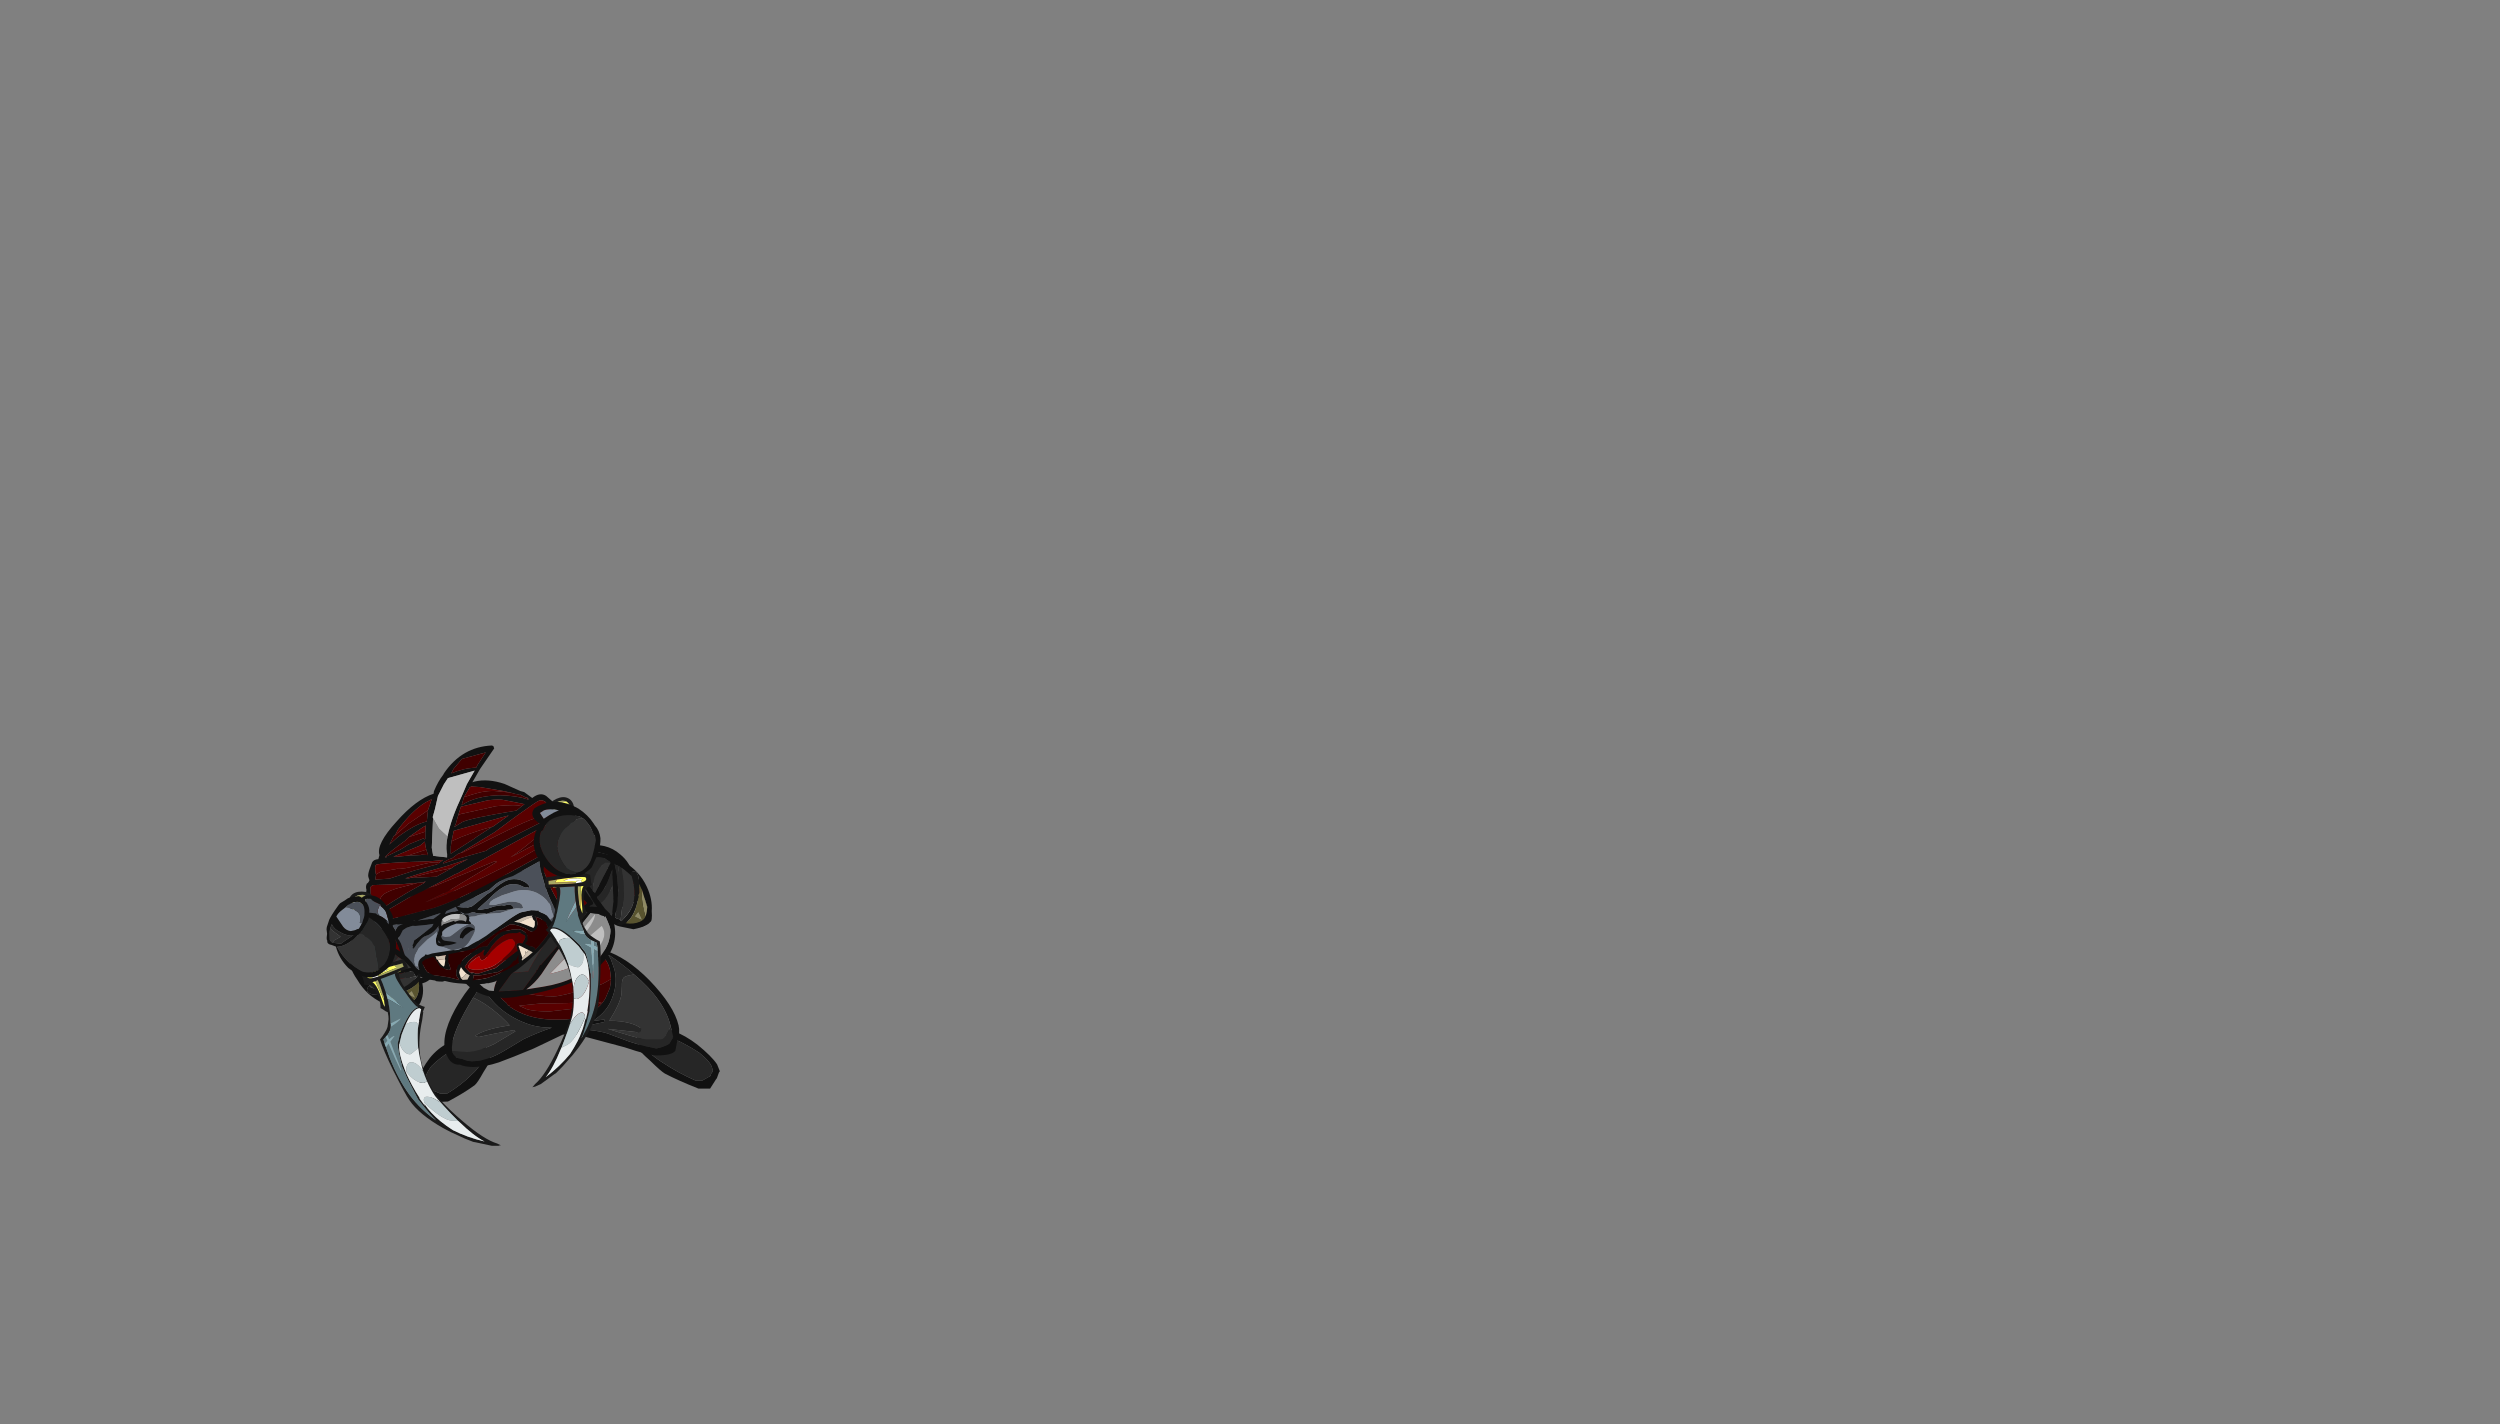 <?xml version="1.0" encoding="UTF-8" standalone="no"?>
<svg xmlns:ffdec="https://www.free-decompiler.com/flash" xmlns:xlink="http://www.w3.org/1999/xlink" ffdec:objectType="frame" height="431.0px" width="756.6px" xmlns="http://www.w3.org/2000/svg">
  <rect width="100%" height="100%" fill="#808080" stroke="none"/>
  <g transform="matrix(1.0, 0.0, 0.0, 1.0, 172.5, 332.35)">
    <use ffdec:characterId="83" ffdec:characterName="a_Foot1" height="18.9" transform="matrix(-0.991, 0.043, 0.204, 1, -25.528, -18.543)" width="23.1" xlink:href="#sprite0"/>
    <use ffdec:characterId="83" ffdec:characterName="a_Foot1" height="18.9" transform="matrix(1.0, 0.0, 0.236, 1, 19.037, -21.79)" width="23.1" xlink:href="#sprite0"/>
    <use ffdec:characterId="81" ffdec:characterName="a_Legs1" height="40.95" transform="matrix(1.0, 0.0, 0.236, 1, -46.275, -50.38)" width="72.45" xlink:href="#sprite1"/>
    <use ffdec:characterId="79" ffdec:characterName="a_Torso" height="38.5" transform="matrix(0.987, -0.157, 0.157, 0.987, -39.707, -65.901)" width="50.4" xlink:href="#sprite2"/>
    <use ffdec:characterId="77" ffdec:characterName="a_Arm" height="18.2" transform="matrix(-0.965, 0.259, 0.259, 0.965, -36.063, -55.904)" width="21.7" xlink:href="#sprite3"/>
    <use ffdec:characterId="75" ffdec:characterName="a_Shoulder" height="21.35" transform="matrix(-0.987, 0.157, 0.157, 0.987, -31.404, -65.573)" width="22.75" xlink:href="#sprite4"/>
    <use ffdec:characterId="77" ffdec:characterName="a_Arm" height="18.2" transform="matrix(0.979, 0.2, -0.2, 0.979, 5.384, -72.512)" width="21.7" xlink:href="#sprite3"/>
    <use ffdec:characterId="75" ffdec:characterName="a_Shoulder" height="21.35" transform="matrix(0.987, -0.161, 0.161, 0.987, -5.232, -74.773)" width="22.75" xlink:href="#sprite4"/>
    <use ffdec:characterId="55" ffdec:characterName="a_NogginOuch" height="68.95" transform="matrix(0.95, -0.31, 0.31, 0.95, -75.689, -90.475)" width="75.6" xlink:href="#sprite5"/>
    <use ffdec:characterId="71" ffdec:characterName="a_Forearm" height="17.15" transform="matrix(0.903, 0.417, 0.417, -0.903, -71.659, -35.72)" width="26.95" xlink:href="#sprite6"/>
    <use ffdec:characterId="69" ffdec:characterName="a_Sword" height="178.85" transform="matrix(-0.015, 0.279, -0.279, -0.015, -16.917, -60.045)" width="267.4" xlink:href="#sprite7"/>
    <use ffdec:characterId="67" ffdec:characterName="a_Hand2" height="21.7" transform="matrix(-0.126, 0.987, 0.987, 0.126, -72.175, -62.886)" width="24.85" xlink:href="#sprite8"/>
    <use ffdec:characterId="71" ffdec:characterName="a_Forearm" height="17.15" transform="matrix(0.418, 0.905, -0.905, 0.418, 16.377, -78.871)" width="26.95" xlink:href="#sprite6"/>
    <use ffdec:characterId="69" ffdec:characterName="a_Sword" height="178.85" transform="matrix(0.127, 0.249, 0.249, -0.127, -45.217, -69.616)" width="267.4" xlink:href="#sprite7"/>
    <use ffdec:characterId="65" ffdec:characterName="a_Hand1" height="19.95" transform="matrix(0.544, 0.835, -0.835, 0.544, -0.286, -94.546)" width="24.85" xlink:href="#sprite9"/>
  </g>
  <defs>
    <g id="sprite0" transform="matrix(1.0, 0.0, 0.0, 1.0, 0.0, 19.95)">
      <use ffdec:characterId="82" height="2.7" transform="matrix(7.0, 0.0, 0.0, 7.0, 0.0, -19.95)" width="3.3" xlink:href="#shape0"/>
    </g>
    <g id="shape0" transform="matrix(1.0, 0.0, 0.0, 1.0, 0.0, 2.85)">
      <path d="M0.25 -2.2 Q0.25 -1.75 0.95 -1.25 1.45 -0.85 2.15 -0.5 L2.45 -0.5 2.85 -0.7 2.9 -0.8 3.0 -0.9 3.0 -1.05 Q3.0 -1.3 2.6 -1.7 2.15 -2.05 1.65 -2.3 1.05 -2.6 0.7 -2.6 0.25 -2.6 0.25 -2.2 M0.0 -2.05 L0.1 -2.05 Q0.05 -2.1 0.05 -2.15 0.05 -2.85 0.65 -2.85 1.75 -2.85 2.6 -2.05 3.1 -1.55 3.25 -1.2 L3.3 -0.9 3.25 -0.85 3.1 -0.6 3.05 -0.55 2.7 -0.15 2.2 -0.15 Q1.4 -0.5 0.9 -0.8 0.75 -0.9 0.4 -1.35 0.0 -1.8 0.0 -1.9 L0.0 -2.05" fill="#111111" fill-rule="evenodd" stroke="none"/>
      <path d="M0.25 -2.2 Q0.25 -2.6 0.7 -2.6 1.05 -2.6 1.65 -2.3 2.15 -2.05 2.6 -1.7 3.0 -1.3 3.0 -1.05 L3.0 -0.9 2.9 -0.8 2.85 -0.7 2.45 -0.5 2.15 -0.5 Q1.45 -0.85 0.95 -1.25 0.25 -1.75 0.25 -2.2" fill="#262626" fill-rule="evenodd" stroke="none"/>
    </g>
    <g id="sprite1" transform="matrix(1.0, 0.0, 0.0, 1.0, 0.0, 40.95)">
      <use ffdec:characterId="80" height="5.85" transform="matrix(7.0, 0.0, 0.0, 7.0, 0.0, -40.95)" width="10.35" xlink:href="#shape1"/>
    </g>
    <g id="shape1" transform="matrix(1.0, 0.0, 0.0, 1.0, 0.0, 5.85)">
      <path d="M7.9 -3.8 L7.95 -4.2 Q7.95 -4.95 7.1 -5.3 6.4 -5.65 5.35 -5.5 4.25 -5.35 3.55 -4.9 L3.1 -4.55 3.05 -4.45 Q2.7 -4.05 2.7 -3.6 2.7 -3.5 2.75 -3.4 2.8 -3.1 3.15 -2.75 L3.15 -2.7 3.2 -2.65 3.25 -2.65 3.25 -2.6 Q3.85 -2.1 4.9 -2.05 L5.3 -2.05 Q5.85 -2.05 6.3 -2.2 L6.35 -2.2 6.4 -2.25 6.55 -2.25 6.55 -2.3 6.65 -2.3 6.75 -2.4 6.85 -2.45 Q7.2 -2.65 7.45 -2.95 L7.75 -3.4 Q7.85 -3.6 7.9 -3.8 M5.4 -5.8 Q7.0 -6.0 7.7 -5.25 L7.9 -5.05 Q8.8 -4.75 9.55 -3.75 10.35 -2.65 10.35 -1.8 10.35 -1.5 10.15 -1.15 L10.1 -1.05 9.95 -0.7 Q9.75 -0.5 9.1 -0.5 8.75 -0.5 7.8 -0.85 L5.7 -1.45 5.25 -1.4 3.85 -0.8 Q2.8 -0.4 2.2 -0.2 1.55 0.0 1.05 0.0 0.7 0.0 0.5 -0.1 L0.45 -0.1 Q0.15 -0.1 0.05 -0.4 0.0 -0.55 0.0 -0.7 0.0 -1.5 1.1 -2.8 1.75 -3.55 2.4 -4.05 2.5 -4.25 2.7 -4.45 L3.15 -4.9 Q3.7 -5.35 3.9 -5.4 4.3 -5.6 5.4 -5.8 M0.3 -0.7 L0.3 -0.65 Q0.3 -0.55 0.4 -0.45 L0.4 -0.4 0.65 -0.35 Q0.85 -0.25 1.05 -0.25 1.7 -0.25 2.55 -0.7 L3.5 -1.2 Q4.2 -1.5 4.85 -1.7 4.2 -1.7 3.75 -1.9 3.15 -2.15 2.75 -2.6 2.3 -3.15 2.3 -3.55 L2.3 -3.65 2.35 -3.65 2.2 -3.5 2.05 -3.35 1.85 -3.1 1.75 -3.0 1.5 -2.7 Q0.35 -1.3 0.3 -0.7 M8.05 -4.8 L8.1 -4.65 8.15 -4.2 Q8.15 -3.5 7.6 -2.75 7.25 -2.3 6.7 -2.0 L6.8 -2.0 7.15 -2.05 7.2 -2.05 7.2 -1.95 6.2 -1.75 6.0 -1.7 5.85 -1.65 5.9 -1.6 6.25 -1.6 6.45 -1.6 Q6.9 -1.55 7.2 -1.45 L8.05 -1.1 8.5 -0.95 9.15 -0.8 Q9.45 -0.85 9.75 -1.0 L9.8 -1.05 10.0 -1.3 10.0 -1.75 Q10.0 -2.9 8.95 -4.0 8.6 -4.4 8.05 -4.85 L8.0 -4.85 8.05 -4.8" fill="#111111" fill-rule="evenodd" stroke="none"/>
      <path d="M2.75 -3.4 Q2.7 -3.5 2.7 -3.6 2.7 -4.05 3.05 -4.45 L3.1 -4.55 3.55 -4.9 Q4.25 -5.35 5.35 -5.5 6.4 -5.65 7.1 -5.3 7.95 -4.95 7.95 -4.2 L7.9 -3.8 7.5 -3.6 Q7.1 -3.45 6.25 -3.25 5.45 -3.05 5.25 -3.05 4.6 -3.05 3.7 -3.25 L2.75 -3.4 M3.95 -2.5 L3.65 -2.65 4.65 -2.75 Q5.9 -2.75 6.4 -2.8 L7.25 -2.8 7.2 -2.75 Q6.95 -2.65 6.25 -2.55 L4.9 -2.4 Q4.25 -2.4 3.95 -2.5 M7.75 -3.4 L7.75 -3.4" fill="#590000" fill-rule="evenodd" stroke="none"/>
      <path d="M2.2 -3.5 L2.35 -3.65 2.3 -3.65 2.3 -3.55 Q2.3 -3.15 2.75 -2.6 3.15 -2.15 3.75 -1.9 4.2 -1.7 4.85 -1.7 4.2 -1.5 3.5 -1.2 L2.55 -0.7 Q1.7 -0.25 1.05 -0.25 0.85 -0.25 0.65 -0.35 L0.4 -0.4 0.4 -0.45 Q0.3 -0.55 0.3 -0.65 L0.3 -0.7 0.9 -0.65 Q1.4 -0.65 2.2 -1.0 L3.25 -1.55 3.2 -1.55 3.2 -1.6 2.35 -1.45 1.6 -1.3 Q1.5 -1.3 1.45 -1.35 1.95 -1.65 3.05 -1.8 L2.95 -1.95 2.75 -2.2 2.7 -2.25 Q2.25 -2.75 1.75 -3.0 L1.85 -3.1 2.05 -3.35 2.2 -3.35 2.2 -3.5 M3.3 -1.6 L3.3 -1.6 M6.25 -1.6 L5.9 -1.6 5.85 -1.65 6.0 -1.7 6.2 -1.75 7.2 -1.95 7.2 -2.05 7.15 -2.05 6.8 -2.0 6.7 -2.0 Q7.25 -2.3 7.6 -2.75 8.15 -3.5 8.15 -4.2 L8.1 -4.65 8.05 -4.8 8.05 -4.85 Q8.6 -4.4 8.95 -4.0 8.55 -3.95 8.45 -3.85 8.35 -3.75 8.3 -3.5 L8.2 -3.15 Q8.05 -2.75 7.4 -2.0 7.9 -2.0 8.25 -1.9 8.6 -1.8 8.7 -1.65 L8.65 -1.55 Q8.6 -1.5 8.55 -1.5 L7.25 -1.65 7.85 -1.45 Q8.6 -1.2 8.8 -1.2 L9.45 -1.2 Q9.6 -1.2 9.85 -1.55 L10.0 -1.75 10.0 -1.3 9.8 -1.05 9.75 -1.0 Q9.45 -0.85 9.15 -0.8 L8.5 -0.95 8.05 -1.1 7.2 -1.45 Q6.9 -1.55 6.45 -1.6 L6.25 -1.6" fill="#262626" fill-rule="evenodd" stroke="none"/>
      <path d="M2.2 -3.5 L2.2 -3.35 2.05 -3.35 2.2 -3.5 M1.75 -3.0 Q2.25 -2.75 2.7 -2.25 L2.75 -2.2 2.95 -1.95 3.05 -1.8 Q1.95 -1.65 1.45 -1.35 1.5 -1.3 1.6 -1.3 L2.35 -1.45 3.2 -1.6 3.2 -1.55 3.25 -1.55 2.2 -1.0 Q1.4 -0.65 0.9 -0.65 L0.3 -0.7 Q0.35 -1.3 1.5 -2.7 L1.75 -3.0 M3.3 -1.6 L3.3 -1.6 M6.25 -1.6 L6.45 -1.6 6.25 -1.6 M10.0 -1.75 L9.85 -1.55 Q9.6 -1.2 9.45 -1.2 L8.8 -1.2 Q8.6 -1.2 7.85 -1.45 L7.25 -1.65 8.55 -1.5 Q8.6 -1.5 8.65 -1.55 L8.7 -1.65 Q8.6 -1.8 8.25 -1.9 7.9 -2.0 7.4 -2.0 8.05 -2.75 8.2 -3.15 L8.3 -3.5 Q8.35 -3.75 8.45 -3.85 8.55 -3.95 8.95 -4.0 10.0 -2.9 10.0 -1.75 M8.05 -4.85 L8.05 -4.8 8.0 -4.85 8.05 -4.85" fill="#333333" fill-rule="evenodd" stroke="none"/>
      <path d="M2.75 -3.4 L3.7 -3.25 Q4.6 -3.05 5.25 -3.05 5.45 -3.05 6.25 -3.25 7.1 -3.45 7.5 -3.6 L7.9 -3.8 Q7.85 -3.6 7.75 -3.4 L7.45 -2.95 Q7.2 -2.65 6.85 -2.45 L6.75 -2.4 6.65 -2.3 6.55 -2.3 6.55 -2.25 6.4 -2.25 6.35 -2.2 6.3 -2.2 Q5.85 -2.05 5.3 -2.05 L4.9 -2.05 Q3.85 -2.1 3.25 -2.6 L3.25 -2.65 3.2 -2.65 3.15 -2.7 3.15 -2.75 Q2.8 -3.1 2.75 -3.4 M3.95 -2.5 Q4.25 -2.4 4.9 -2.4 L6.25 -2.55 Q6.95 -2.65 7.2 -2.75 L7.25 -2.8 6.4 -2.8 Q5.9 -2.75 4.65 -2.75 L3.65 -2.65 3.95 -2.5 M7.75 -3.4 L7.75 -3.4" fill="#400000" fill-rule="evenodd" stroke="none"/>
    </g>
    <g id="sprite2" transform="matrix(1.0, 0.0, 0.0, 1.0, 0.0, 38.5)">
      <use ffdec:characterId="78" height="5.5" transform="matrix(7.0, 0.0, 0.0, 7.0, 0.0, -38.5)" width="7.2" xlink:href="#shape2"/>
    </g>
    <g id="shape2" transform="matrix(1.0, 0.0, 0.0, 1.0, 0.0, 5.5)">
      <path d="M3.5 -5.1 L2.6 -5.05 Q2.25 -5.0 1.95 -4.85 1.4 -4.6 1.0 -4.15 L0.65 -3.75 0.6 -3.7 Q1.2 -3.3 2.15 -3.0 L3.25 -2.7 3.45 -2.65 3.5 -2.65 3.55 -2.6 Q5.25 -4.15 6.05 -4.55 5.5 -5.05 4.6 -5.1 4.2 -5.15 3.5 -5.1 M4.3 -5.4 Q5.9 -5.8 6.7 -4.25 7.2 -3.3 7.2 -2.35 7.2 -1.4 6.35 -0.8 5.2 0.0 2.55 0.0 1.15 0.0 0.5 -0.85 0.0 -1.5 0.0 -2.7 0.0 -3.5 0.55 -4.1 L0.8 -4.4 Q1.7 -5.3 3.7 -5.35 L4.3 -5.4 M0.4 -2.85 L0.35 -2.65 1.1 -2.3 Q2.1 -1.85 2.7 -1.85 L2.85 -2.0 3.45 -2.55 3.05 -2.55 2.6 -2.65 Q1.85 -2.85 1.3 -3.05 0.75 -3.3 0.55 -3.5 0.4 -3.2 0.4 -2.85 M2.3 -1.65 Q1.85 -1.75 1.15 -2.05 0.65 -2.3 0.4 -2.45 0.4 -2.0 0.55 -1.6 0.75 -1.1 1.2 -0.6 L1.4 -0.45 1.6 -0.4 Q1.7 -0.85 2.45 -1.6 L2.5 -1.6 2.3 -1.65 M6.6 -3.7 L6.5 -4.0 Q6.35 -4.25 6.15 -4.45 L5.25 -3.7 Q4.1 -2.75 3.65 -2.25 L2.6 -1.2 2.5 -1.05 1.8 -0.35 2.85 -0.25 3.55 -0.95 3.55 -1.0 3.6 -1.0 3.75 -1.2 3.8 -1.2 3.85 -1.25 6.5 -3.45 6.55 -3.45 6.6 -3.5 6.65 -3.5 6.65 -3.55 6.6 -3.6 6.6 -3.7 M3.0 -0.25 L3.75 -0.25 Q5.25 -0.25 6.2 -1.0 6.65 -1.35 6.85 -1.75 7.0 -2.1 7.0 -2.25 7.0 -2.45 6.75 -3.25 L6.7 -3.3 6.65 -3.25 6.4 -3.2 5.8 -2.65 Q4.8 -1.9 4.6 -1.7 4.25 -1.35 3.75 -0.8 3.4 -0.45 3.0 -0.25 M6.3 -4.5 L6.35 -4.45 6.3 -4.55 6.3 -4.5" fill="#111111" fill-rule="evenodd" stroke="none"/>
      <path d="M3.5 -5.1 Q4.2 -5.15 4.6 -5.1 5.5 -5.05 6.05 -4.55 5.25 -4.15 3.55 -2.6 L3.5 -2.65 3.45 -2.65 3.25 -2.7 2.15 -3.0 Q1.2 -3.3 0.6 -3.7 L0.65 -3.75 1.0 -4.15 Q1.4 -4.6 1.95 -4.85 2.25 -5.0 2.6 -5.05 L3.5 -5.1 M2.45 -1.6 Q1.7 -0.85 1.6 -0.4 L1.4 -0.45 1.2 -0.6 Q0.75 -1.1 0.55 -1.6 0.4 -2.0 0.4 -2.45 0.65 -2.3 1.15 -2.05 1.85 -1.75 2.3 -1.65 L2.45 -1.6 M0.95 -1.05 Q1.2 -0.75 1.35 -0.75 1.45 -0.75 1.5 -0.8 L1.55 -0.95 Q1.2 -1.05 0.7 -1.45 0.75 -1.3 0.95 -1.05 M2.1 -1.45 Q1.65 -1.7 0.55 -2.15 0.75 -1.85 1.05 -1.55 1.5 -1.15 1.75 -1.15 L2.1 -1.45 M3.0 -0.25 Q3.4 -0.45 3.75 -0.8 4.25 -1.35 4.6 -1.7 4.8 -1.9 5.8 -2.65 L6.4 -3.2 6.65 -3.25 6.7 -3.3 6.75 -3.25 Q7.0 -2.45 7.0 -2.25 7.0 -2.1 6.85 -1.75 6.65 -1.35 6.2 -1.0 5.25 -0.25 3.75 -0.25 L3.0 -0.25 M4.1 -0.75 Q5.5 -0.85 6.2 -1.4 6.9 -1.95 6.65 -2.45 L5.25 -1.6 4.1 -0.75 M6.45 -3.0 Q6.15 -2.75 5.3 -1.95 5.7 -2.05 6.05 -2.4 6.4 -2.75 6.45 -3.0" fill="#8c8c8c" fill-rule="evenodd" stroke="none"/>
      <path d="M2.85 -2.0 L2.7 -1.85 Q2.1 -1.85 1.1 -2.3 L0.35 -2.65 0.4 -2.85 0.45 -2.85 1.05 -2.6 Q1.6 -2.35 2.0 -2.2 L2.85 -2.0 M2.5 -1.05 L3.2 -1.0 Q4.3 -2.45 5.65 -3.55 L4.85 -2.65 4.4 -2.2 Q5.45 -3.1 6.6 -3.7 L6.6 -3.6 6.65 -3.55 6.6 -3.5 6.55 -3.45 6.5 -3.45 3.85 -1.25 3.8 -1.2 3.75 -1.2 3.6 -1.0 3.55 -1.0 3.55 -0.95 2.85 -0.25 1.8 -0.35 2.5 -1.05" fill="#262626" fill-rule="evenodd" stroke="none"/>
      <path d="M2.85 -2.0 L2.0 -2.2 Q1.6 -2.35 1.05 -2.6 L0.45 -2.85 0.4 -2.85 Q0.4 -3.2 0.55 -3.5 0.75 -3.3 1.3 -3.05 1.85 -2.85 2.6 -2.65 L3.05 -2.55 3.45 -2.55 2.85 -2.0 M2.5 -1.05 L2.6 -1.2 3.65 -2.25 Q4.1 -2.75 5.25 -3.7 L6.15 -4.45 Q6.35 -4.25 6.5 -4.0 L6.6 -3.7 Q5.45 -3.1 4.4 -2.2 L4.85 -2.65 5.65 -3.55 Q4.3 -2.45 3.2 -1.0 L2.5 -1.05 M6.65 -3.55 L6.65 -3.5 6.6 -3.5 6.65 -3.55" fill="#333333" fill-rule="evenodd" stroke="none"/>
      <path d="M2.45 -1.6 L2.3 -1.65 2.5 -1.6 2.45 -1.6 M0.95 -1.05 Q0.75 -1.3 0.7 -1.45 1.2 -1.05 1.55 -0.95 L1.5 -0.8 Q1.45 -0.75 1.35 -0.75 1.2 -0.75 0.95 -1.05 M2.1 -1.45 L1.75 -1.15 Q1.5 -1.15 1.05 -1.55 0.75 -1.85 0.55 -2.15 1.65 -1.7 2.1 -1.45 M4.1 -0.75 L5.25 -1.6 6.65 -2.45 Q6.9 -1.95 6.2 -1.4 5.5 -0.85 4.1 -0.75 M6.45 -3.0 Q6.4 -2.75 6.05 -2.4 5.7 -2.05 5.3 -1.95 6.15 -2.75 6.45 -3.0" fill="#bfbfbf" fill-rule="evenodd" stroke="none"/>
    </g>
    <g id="sprite3" transform="matrix(1.0, 0.0, 0.0, 1.0, 0.0, 18.2)">
      <use ffdec:characterId="76" height="2.6" transform="matrix(7.0, 0.0, 0.0, 7.0, 0.0, -18.2)" width="3.1" xlink:href="#shape3"/>
    </g>
    <g id="shape3" transform="matrix(1.0, 0.0, 0.0, 1.0, 0.0, 2.6)">
      <path d="M2.15 -2.05 L2.0 -2.15 Q1.9 -2.2 1.85 -2.2 1.4 -2.4 1.25 -2.4 0.65 -2.4 0.35 -2.15 L0.3 -2.1 Q0.2 -2.0 0.2 -1.85 0.2 -1.45 0.55 -1.0 L0.65 -0.85 1.15 -0.6 Q1.15 -0.9 1.4 -1.25 L1.5 -1.4 Q1.8 -1.8 2.3 -1.95 L2.2 -2.0 2.15 -2.05 M2.65 -1.95 Q2.8 -1.85 2.8 -1.7 L2.8 -1.45 2.75 -1.4 2.9 -1.15 Q3.1 -0.75 3.1 -0.65 L3.1 -0.5 Q3.1 -0.35 3.0 -0.25 2.9 -0.15 2.55 0.0 L1.95 0.0 Q1.7 0.0 1.5 -0.15 L1.3 -0.35 1.2 -0.25 1.2 -0.3 1.15 -0.3 Q0.9 -0.3 0.65 -0.55 0.5 -0.6 0.4 -0.75 0.3 -0.85 0.15 -1.15 L0.1 -1.35 0.05 -1.6 0.0 -1.75 Q0.0 -2.05 0.15 -2.25 0.35 -2.6 0.95 -2.6 1.4 -2.6 1.9 -2.4 2.15 -2.25 2.25 -2.2 L2.35 -2.15 2.6 -2.0 2.65 -2.0 2.65 -1.95 M2.65 -1.65 Q2.65 -1.7 2.4 -1.85 1.95 -1.6 1.6 -1.15 1.4 -0.9 1.3 -0.6 1.45 -0.8 1.75 -1.1 2.3 -1.5 2.65 -1.55 L2.65 -1.65 M2.7 -1.05 L2.65 -1.15 2.6 -1.3 Q2.55 -1.25 2.4 -1.2 2.1 -1.05 1.9 -0.9 L1.4 -0.4 1.5 -0.35 1.55 -0.35 Q1.75 -0.25 1.95 -0.25 L2.3 -0.25 Q2.65 -0.3 2.8 -0.45 2.85 -0.45 2.85 -0.7 L2.8 -0.85 2.8 -0.9 2.7 -1.05" fill="#111111" fill-rule="evenodd" stroke="none"/>
      <path d="M2.7 -1.05 L2.8 -0.9 2.8 -0.85 2.85 -0.7 Q2.85 -0.45 2.8 -0.45 2.65 -0.3 2.3 -0.25 L2.2 -0.3 Q1.95 -0.45 1.9 -0.6 L2.25 -0.8 2.75 -1.0 2.7 -1.05" fill="#bfbfbf" fill-rule="evenodd" stroke="none"/>
      <path d="M2.3 -0.25 L1.95 -0.25 Q1.75 -0.25 1.55 -0.35 L1.5 -0.35 1.4 -0.4 1.9 -0.9 Q2.1 -1.05 2.4 -1.2 2.55 -1.25 2.6 -1.3 L2.65 -1.15 2.7 -1.05 2.75 -1.0 2.25 -0.8 1.9 -0.6 Q1.95 -0.45 2.2 -0.3 L2.3 -0.25" fill="#8c8c8c" fill-rule="evenodd" stroke="none"/>
      <path d="M0.35 -2.15 Q0.65 -2.4 1.25 -2.4 1.4 -2.4 1.85 -2.2 1.9 -2.2 2.0 -2.15 L2.15 -2.05 Q1.9 -2.0 1.65 -1.85 1.35 -1.65 1.2 -1.65 0.9 -1.65 0.65 -1.95 0.5 -2.15 0.35 -2.15 M0.3 -1.9 L0.8 -1.45 1.1 -1.15 1.0 -0.9 Q0.6 -1.2 0.3 -1.9" fill="#590000" fill-rule="evenodd" stroke="none"/>
      <path d="M0.35 -2.15 Q0.5 -2.15 0.65 -1.95 0.9 -1.65 1.2 -1.65 1.35 -1.65 1.65 -1.85 1.9 -2.0 2.15 -2.05 L2.2 -2.0 2.3 -1.95 Q1.8 -1.8 1.5 -1.4 L1.4 -1.25 Q1.15 -0.9 1.15 -0.6 L0.65 -0.85 0.55 -1.0 Q0.2 -1.45 0.2 -1.85 0.2 -2.0 0.3 -2.1 L0.35 -2.15 M0.3 -1.9 Q0.6 -1.2 1.0 -0.9 L1.1 -1.15 0.8 -1.45 0.3 -1.9 M2.65 -1.65 L2.65 -1.55 Q2.3 -1.5 1.75 -1.1 1.45 -0.8 1.3 -0.6 1.4 -0.9 1.6 -1.15 1.95 -1.6 2.4 -1.85 2.65 -1.7 2.65 -1.65" fill="#400000" fill-rule="evenodd" stroke="none"/>
    </g>
    <g id="sprite4" transform="matrix(1.0, 0.0, 0.0, 1.0, 0.0, 21.35)">
      <use ffdec:characterId="74" height="3.05" transform="matrix(7.0, 0.0, 0.0, 7.0, 0.0, -21.35)" width="3.25" xlink:href="#shape4"/>
    </g>
    <g id="shape4" transform="matrix(1.0, 0.0, 0.0, 1.0, 0.0, 3.05)">
      <path d="M2.85 -2.45 Q3.25 -2.0 3.25 -1.45 3.25 -1.05 3.0 -0.6 2.6 0.0 2.0 0.0 1.1 0.0 0.5 -0.6 0.0 -1.1 0.0 -1.45 L0.05 -1.45 Q0.1 -1.85 0.3 -2.25 0.65 -3.05 1.45 -3.05 2.35 -3.05 2.85 -2.45 M2.95 -1.25 L3.0 -1.5 Q3.0 -1.95 2.55 -2.35 2.15 -2.65 1.65 -2.75 1.1 -2.8 0.75 -2.55 L0.7 -2.55 Q0.3 -2.25 0.3 -1.55 0.3 -1.25 0.6 -0.85 1.05 -0.35 1.7 -0.35 2.2 -0.35 2.5 -0.6 L2.65 -0.7 2.8 -0.9 2.9 -1.05 2.95 -1.25" fill="#111111" fill-rule="evenodd" stroke="none"/>
      <path d="M2.45 -1.9 Q2.4 -2.1 2.2 -2.2 2.0 -2.3 2.0 -2.15 L1.95 -2.15 Q1.95 -2.0 2.05 -1.95 2.1 -1.9 2.3 -1.85 L2.4 -1.85 2.4 -1.8 2.45 -1.85 2.5 -1.85 2.5 -1.9 2.45 -1.9 M0.75 -2.55 Q1.1 -2.8 1.65 -2.75 2.15 -2.65 2.55 -2.35 3.0 -1.95 3.0 -1.5 L2.95 -1.25 Q2.75 -1.4 2.3 -1.55 1.2 -1.9 0.9 -2.2 L0.75 -2.55 M2.65 -0.7 L2.5 -0.6 Q1.3 -0.6 0.8 -1.15 0.4 -1.55 0.45 -2.1 0.5 -2.05 0.55 -1.95 L0.5 -2.0 Q0.7 -1.75 1.45 -1.3 2.25 -0.85 2.6 -0.85 L2.7 -0.9 2.55 -1.0 2.75 -0.9 2.65 -0.75 2.65 -0.7 M1.3 -1.5 Q1.55 -1.4 1.85 -1.25 L1.45 -1.45 1.3 -1.5" fill="#333333" fill-rule="evenodd" stroke="none"/>
      <path d="M2.45 -1.9 Q2.2 -1.9 2.1 -2.05 L2.0 -2.15 Q2.0 -2.3 2.2 -2.2 2.4 -2.1 2.45 -1.9 M2.4 -1.85 L2.45 -1.85 2.4 -1.8 2.4 -1.85 M0.75 -2.55 L0.9 -2.2 Q1.2 -1.9 2.3 -1.55 2.75 -1.4 2.95 -1.25 L2.9 -1.05 2.8 -0.9 2.65 -0.7 2.65 -0.75 2.75 -0.9 2.55 -1.0 2.05 -1.2 1.85 -1.25 Q1.55 -1.4 1.3 -1.5 L0.55 -1.95 Q0.5 -2.05 0.45 -2.1 0.4 -1.55 0.8 -1.15 1.3 -0.6 2.5 -0.6 2.2 -0.35 1.7 -0.35 1.05 -0.35 0.6 -0.85 0.3 -1.25 0.3 -1.55 0.3 -2.25 0.7 -2.55 L0.75 -2.55" fill="#262626" fill-rule="evenodd" stroke="none"/>
      <path d="M2.0 -2.15 L2.1 -2.05 Q2.2 -1.9 2.45 -1.9 L2.5 -1.9 2.5 -1.85 2.45 -1.85 2.4 -1.85 2.3 -1.85 Q2.1 -1.9 2.05 -1.95 1.95 -2.0 1.95 -2.15 L2.0 -2.15 M2.55 -1.0 L2.7 -0.9 2.6 -0.85 Q2.25 -0.85 1.45 -1.3 0.7 -1.75 0.5 -2.0 L0.55 -1.95 1.3 -1.5 1.45 -1.45 1.85 -1.25 2.05 -1.2 2.55 -1.0" fill="#595959" fill-rule="evenodd" stroke="none"/>
    </g>
    <g id="sprite5" transform="matrix(1.0, 0.0, 0.0, 1.0, 0.0, 68.25)">
      <use ffdec:characterId="54" height="9.85" transform="matrix(7.0, 0.0, 0.0, 7.0, 0.0, -68.25)" width="10.8" xlink:href="#shape5"/>
    </g>
    <g id="shape5" transform="matrix(1.0, 0.0, 0.0, 1.0, 0.0, 9.75)">
      <path d="M7.85 -9.6 L7.85 -9.5 7.0 -8.85 6.5 -8.4 6.6 -8.4 Q7.2 -8.35 7.8 -7.9 L8.35 -7.4 8.5 -7.3 8.75 -6.95 Q9.15 -7.1 9.35 -6.85 L9.65 -6.35 9.8 -5.9 10.1 -5.6 Q10.1 -5.55 10.1 -5.3 L10.1 -4.95 10.3 -5.0 Q10.55 -5.0 10.65 -4.9 10.8 -4.8 10.8 -4.65 L10.7 -4.3 10.45 -3.6 Q10.05 -2.7 9.65 -2.7 L9.7 -2.4 9.85 -1.85 Q9.85 -1.75 9.75 -1.75 L9.7 -1.75 9.3 -1.5 8.7 -1.15 8.6 -1.1 8.6 -1.05 Q8.45 -1.2 8.35 -1.55 8.15 -1.3 7.55 -0.95 7.25 -0.7 6.7 -0.45 5.65 0.05 5.15 0.05 L4.75 0.1 Q4.2 0.1 3.4 -0.25 3.0 -0.4 2.7 -0.6 L2.6 -0.6 Q2.45 -0.65 2.35 -0.7 L2.3 -0.75 Q1.85 -0.95 1.55 -1.3 L1.4 -1.55 1.35 -1.35 Q1.3 -1.1 1.25 -1.0 L1.15 -0.8 1.1 -0.8 Q0.95 -0.8 0.65 -1.25 0.4 -1.7 0.4 -1.75 L0.6 -2.6 Q0.3 -2.65 0.1 -3.15 0.05 -3.3 0.0 -3.5 L0.0 -3.7 Q0.0 -4.1 0.15 -4.25 L0.5 -4.25 0.5 -4.35 Q0.5 -4.6 0.55 -4.95 0.6 -5.2 0.7 -5.4 0.7 -5.55 0.8 -5.65 0.85 -5.65 0.9 -5.7 L0.95 -5.75 0.95 -5.9 Q0.95 -6.0 1.1 -6.2 L1.3 -6.45 Q1.4 -6.55 1.6 -6.5 L1.7 -6.65 Q1.7 -7.15 2.85 -7.8 3.95 -8.45 4.75 -8.45 L4.8 -8.55 Q5.1 -8.9 5.4 -9.1 L5.45 -9.15 Q6.55 -10.0 7.8 -9.65 L7.85 -9.6 M6.9 -9.0 L6.95 -9.05 7.45 -9.45 6.4 -9.5 6.3 -9.45 5.9 -9.2 5.75 -9.05 Q6.35 -9.1 6.85 -8.95 L6.9 -9.0 M4.75 -6.5 Q5.1 -7.15 5.9 -8.0 L6.25 -8.4 6.75 -8.85 5.55 -8.9 5.3 -8.7 4.9 -8.3 4.6 -7.8 4.4 -7.5 4.4 -7.45 3.95 -6.25 3.9 -5.9 4.45 -5.65 4.5 -5.8 4.5 -5.85 Q4.55 -6.15 4.75 -6.5 M7.95 -7.45 L7.7 -7.6 6.75 -8.1 6.5 -8.2 6.4 -8.25 Q6.35 -8.2 6.35 -8.25 L5.95 -7.9 5.75 -7.6 Q6.45 -7.8 7.45 -7.5 8.15 -7.25 8.55 -6.95 L8.6 -6.95 8.55 -7.0 8.55 -7.05 8.5 -7.05 8.3 -7.25 8.25 -7.25 8.2 -7.3 8.1 -7.35 7.95 -7.45 M8.2 -6.75 L8.35 -6.8 8.0 -7.0 7.55 -7.25 Q7.4 -7.35 6.9 -7.45 L5.7 -7.55 5.45 -7.2 5.25 -6.9 5.15 -6.8 5.55 -6.9 Q5.95 -6.95 7.9 -6.65 L7.95 -6.65 8.2 -6.75 M4.3 -7.85 L4.6 -8.25 4.3 -8.2 Q3.65 -8.05 2.8 -7.45 L2.6 -7.25 2.55 -7.25 2.25 -6.95 2.7 -7.15 Q3.6 -7.45 4.1 -7.4 L4.3 -7.85 M3.9 -7.0 L4.0 -7.25 3.8 -7.2 3.15 -7.0 2.95 -6.9 Q2.15 -6.65 1.9 -6.5 L1.95 -6.45 1.95 -6.5 2.65 -6.6 3.05 -6.7 3.75 -6.75 3.75 -6.7 3.8 -6.7 3.9 -7.0 M4.85 -6.25 L4.75 -6.05 4.65 -5.75 5.8 -6.05 5.95 -6.1 6.7 -6.3 6.75 -6.3 7.55 -6.55 5.2 -6.65 5.05 -6.65 5.05 -6.6 4.85 -6.25 M5.05 -5.65 L4.95 -5.65 4.65 -5.55 4.5 -5.55 4.25 -5.5 4.2 -5.45 4.75 -5.45 6.1 -5.4 6.15 -5.4 6.3 -5.45 9.25 -5.9 9.45 -5.9 Q9.35 -6.05 9.3 -6.25 L9.25 -6.6 Q9.15 -6.75 9.0 -6.75 8.9 -6.75 7.95 -6.45 L6.75 -6.05 5.05 -5.65 M3.7 -6.0 L3.7 -6.25 Q3.7 -6.4 3.75 -6.6 L3.5 -6.5 2.25 -6.4 2.4 -6.35 2.85 -6.25 3.4 -6.1 3.45 -6.1 3.7 -6.0 M1.3 -5.9 L1.2 -5.7 1.8 -5.55 2.95 -5.55 3.9 -5.5 3.95 -5.5 4.25 -5.6 Q3.9 -5.65 2.9 -5.95 1.65 -6.3 1.45 -6.3 1.35 -6.3 1.3 -5.95 L1.3 -5.9 M3.1 -4.95 L2.9 -5.0 2.25 -5.15 1.05 -5.5 Q0.95 -5.5 0.9 -5.45 L0.8 -5.1 0.75 -4.55 0.7 -4.45 0.7 -4.4 0.8 -4.3 Q1.35 -4.55 3.15 -4.9 L3.25 -4.95 3.1 -4.95 M9.9 -5.1 L9.9 -5.2 9.9 -5.4 9.85 -5.45 9.85 -5.5 Q9.75 -5.75 9.5 -5.75 L4.65 -4.85 4.55 -4.85 4.3 -4.8 3.05 -4.6 2.3 -4.5 1.4 -4.3 1.35 -4.3 1.1 -4.2 0.9 -4.15 Q0.8 -4.1 0.75 -4.1 L0.75 -4.05 0.85 -4.0 0.9 -4.0 Q1.0 -3.95 1.2 -3.9 L1.55 -3.85 3.25 -3.75 Q4.45 -3.75 6.9 -4.2 L9.55 -4.7 9.85 -4.9 9.9 -5.1 M4.5 -5.15 L4.65 -5.2 5.3 -5.3 4.3 -5.3 3.0 -5.35 2.45 -5.35 2.6 -5.3 2.65 -5.3 3.75 -5.0 4.5 -5.15 M7.85 -1.7 L7.9 -1.6 8.25 -1.85 8.25 -1.9 8.2 -2.05 Q8.1 -2.6 8.1 -3.1 8.1 -3.65 8.15 -3.95 8.15 -4.15 8.2 -4.25 L6.9 -4.0 6.7 -4.0 Q6.4 -4.0 6.1 -3.9 L5.75 -3.75 4.35 -3.55 4.35 -3.5 4.2 -3.5 4.35 -3.4 Q4.5 -3.3 4.8 -3.3 4.85 -3.3 5.6 -3.6 L5.8 -3.65 Q6.35 -3.9 6.65 -3.9 6.9 -3.9 7.15 -3.75 L7.2 -3.7 Q7.4 -3.55 7.45 -3.35 L7.4 -3.3 7.35 -3.35 7.3 -3.35 Q7.25 -3.35 7.05 -3.55 6.8 -3.7 6.6 -3.7 6.2 -3.7 5.55 -3.35 5.2 -3.2 5.0 -3.1 L5.1 -3.05 5.45 -3.0 5.75 -3.0 6.05 -2.95 6.15 -2.9 Q6.5 -2.9 6.5 -2.7 L6.5 -2.65 6.15 -2.7 5.75 -2.8 5.3 -2.8 5.25 -2.85 Q4.95 -2.9 4.8 -3.05 L4.75 -3.05 Q4.55 -3.05 4.4 -3.1 L4.25 -3.25 4.35 -3.1 4.55 -3.0 4.55 -2.9 4.55 -2.85 4.5 -2.75 4.55 -2.65 4.55 -2.6 4.5 -2.6 4.35 -2.65 3.95 -2.8 3.9 -2.8 Q3.45 -2.8 3.25 -2.65 L3.2 -2.5 3.15 -2.5 3.15 -2.4 Q3.15 -2.3 3.25 -2.25 L3.35 -2.2 Q3.6 -2.1 3.7 -2.0 L3.6 -2.0 Q3.35 -2.0 3.2 -2.05 L3.05 -2.05 2.95 -2.1 Q2.85 -2.15 2.85 -2.25 2.85 -2.3 2.9 -2.45 L3.0 -2.6 3.05 -2.65 3.15 -2.8 3.15 -2.9 3.2 -2.95 3.05 -2.85 Q2.8 -2.7 2.5 -2.7 2.3 -2.7 1.85 -2.35 L1.8 -2.4 1.85 -2.4 1.85 -2.5 1.9 -2.55 2.0 -2.7 2.05 -2.7 2.2 -2.75 2.9 -3.0 3.0 -3.1 2.7 -3.15 2.25 -3.25 2.1 -3.3 1.85 -3.3 1.65 -3.25 1.4 -3.0 1.35 -3.0 1.4 -2.7 1.4 -1.85 1.5 -1.75 1.55 -1.75 1.75 -1.45 1.8 -1.4 1.8 -1.55 Q1.85 -1.85 2.2 -1.9 L2.25 -1.95 2.35 -1.9 2.55 -1.9 3.5 -1.75 4.1 -1.7 4.3 -1.75 4.55 -1.8 4.6 -1.8 5.0 -1.9 5.3 -2.0 6.1 -2.25 Q6.6 -2.4 6.75 -2.4 L7.2 -2.35 Q7.35 -2.3 7.45 -2.25 L7.5 -2.25 7.5 -2.2 7.6 -2.1 Q7.75 -2.0 7.8 -1.85 L7.85 -1.7 M0.15 -3.9 Q0.15 -3.8 0.15 -3.7 0.15 -3.35 0.45 -3.0 L0.65 -2.75 0.75 -3.1 0.55 -3.3 0.5 -3.2 Q0.45 -3.25 0.45 -3.35 L0.5 -3.4 0.2 -3.75 Q0.2 -3.85 0.35 -3.85 0.5 -3.85 0.7 -3.55 L0.8 -3.3 0.8 -3.5 0.8 -3.55 0.75 -3.9 0.6 -4.0 0.3 -4.15 Q0.2 -4.15 0.15 -3.9 M1.2 -3.2 L1.2 -3.3 1.15 -3.65 0.9 -3.8 0.9 -3.65 0.95 -3.4 0.95 -3.35 Q0.95 -2.8 0.8 -2.3 L0.65 -1.75 Q0.65 -1.65 0.9 -1.25 L1.1 -1.0 1.1 -1.05 1.15 -1.5 1.25 -1.95 1.25 -2.65 1.2 -3.05 1.2 -3.2 M1.3 -3.55 L1.35 -3.35 1.35 -3.3 Q1.4 -3.5 1.75 -3.5 L1.3 -3.6 1.3 -3.55 M2.3 -3.45 L2.25 -3.5 2.2 -3.5 2.3 -3.45 M3.0 -1.45 L3.0 -1.5 3.05 -1.6 3.1 -1.65 2.75 -1.7 2.65 -1.75 2.65 -1.6 2.7 -1.55 2.7 -1.5 Q2.75 -1.3 2.85 -1.2 L2.9 -1.25 3.0 -1.45 M2.25 -1.05 L2.3 -1.0 2.9 -0.7 3.3 -0.45 3.3 -0.5 Q3.25 -0.6 3.25 -0.65 3.25 -0.8 3.4 -1.0 3.5 -1.15 3.55 -1.05 3.65 -1.25 4.05 -1.35 4.45 -1.5 4.65 -1.5 4.85 -1.5 4.9 -1.45 L5.1 -1.6 Q5.55 -1.85 5.75 -1.85 L6.2 -1.8 6.35 -1.75 Q6.45 -1.75 6.55 -1.65 6.7 -1.5 6.7 -1.35 L6.65 -1.15 6.5 -1.05 6.65 -0.9 Q6.85 -0.8 6.85 -0.7 L6.8 -0.65 6.9 -0.7 Q7.35 -0.95 7.65 -1.2 L7.7 -1.35 7.65 -1.45 7.65 -1.65 7.45 -1.9 7.25 -2.05 7.3 -2.0 7.3 -1.9 Q7.3 -1.45 6.95 -1.45 6.9 -1.45 6.7 -1.7 L6.45 -1.9 Q6.3 -2.0 6.15 -2.05 L5.65 -1.95 4.85 -1.7 4.65 -1.65 4.4 -1.55 4.05 -1.55 3.6 -1.6 3.2 -1.65 3.2 -1.6 3.1 -1.35 3.1 -1.0 3.0 -1.0 2.85 -1.1 2.7 -1.25 2.6 -1.6 2.55 -1.75 2.4 -1.75 Q2.15 -1.75 2.05 -1.7 L2.0 -1.65 2.05 -1.4 2.05 -1.35 2.1 -1.2 2.25 -1.05 M3.4 -3.15 L3.35 -3.05 3.3 -2.9 3.4 -2.95 3.9 -2.95 3.9 -2.9 4.1 -2.9 Q4.3 -2.85 4.35 -2.75 L4.4 -2.8 4.45 -2.9 Q4.45 -3.05 4.25 -3.15 L4.2 -3.15 Q4.0 -3.25 3.75 -3.25 3.5 -3.25 3.4 -3.15 M4.6 -2.3 L4.45 -2.3 4.15 -2.2 4.0 -2.1 3.95 -2.15 3.9 -2.15 Q3.9 -2.3 4.15 -2.45 4.4 -2.6 4.6 -2.35 L4.6 -2.3 M4.15 -3.5 L3.7 -3.45 3.6 -3.35 3.85 -3.35 4.2 -3.3 Q4.15 -3.4 4.15 -3.5 M3.25 -3.45 L2.4 -3.45 2.9 -3.35 3.05 -3.3 3.35 -3.4 3.45 -3.45 3.25 -3.45 M2.95 -2.3 Q2.95 -2.25 3.05 -2.2 3.0 -2.25 3.0 -2.35 L2.95 -2.3 M4.7 -1.35 L4.6 -1.3 4.35 -1.25 Q4.3 -1.25 3.95 -1.1 L3.7 -0.9 3.85 -0.6 4.0 -0.55 4.05 -0.5 4.2 -0.45 4.95 -0.45 6.05 -0.85 6.1 -0.85 6.1 -1.05 Q6.15 -1.25 6.4 -1.1 L6.5 -1.2 Q6.6 -1.3 6.6 -1.35 L6.6 -1.4 Q6.55 -1.45 6.45 -1.55 L6.45 -1.6 6.3 -1.6 6.15 -1.65 5.95 -1.7 5.9 -1.7 Q5.55 -1.7 5.1 -1.4 4.75 -1.1 4.65 -1.1 L4.65 -1.2 4.75 -1.35 4.7 -1.35 M3.4 -0.5 L3.45 -0.4 3.65 -0.35 3.8 -0.5 3.7 -0.6 Q3.6 -0.75 3.55 -0.95 3.45 -0.85 3.4 -0.75 L3.4 -0.5 M3.9 -0.55 L3.95 -0.55 3.9 -0.6 3.9 -0.55 M3.95 -0.45 Q3.95 -0.4 3.9 -0.3 L3.85 -0.25 Q4.35 -0.15 4.55 -0.15 5.2 -0.15 6.0 -0.35 L6.0 -0.45 6.05 -0.6 6.1 -0.7 5.9 -0.5 5.8 -0.5 Q5.55 -0.3 5.3 -0.3 L5.0 -0.25 4.65 -0.3 4.25 -0.35 3.95 -0.45 M10.6 -4.4 L10.65 -4.5 10.65 -4.65 Q10.65 -4.8 10.4 -4.8 L10.05 -4.75 10.05 -4.65 9.95 -4.65 9.9 -4.7 9.75 -4.65 9.35 -4.45 9.3 -4.45 9.4 -4.55 9.15 -4.5 Q9.25 -4.45 9.25 -4.35 L9.3 -4.4 9.35 -4.2 9.35 -4.0 9.4 -4.0 9.55 -4.2 Q9.8 -4.4 10.15 -4.4 10.25 -4.4 10.35 -4.35 L10.4 -4.25 9.95 -4.05 10.0 -3.9 Q10.0 -3.75 9.8 -3.65 9.75 -3.75 9.75 -3.8 L9.7 -3.95 9.4 -3.8 9.4 -3.7 9.5 -3.2 9.5 -3.1 9.6 -2.85 9.95 -3.25 9.95 -3.3 10.05 -3.35 10.1 -3.4 10.15 -3.55 Q10.5 -3.95 10.6 -4.3 L10.6 -4.4 M8.3 -3.95 L8.25 -3.85 Q8.25 -2.95 8.5 -2.05 L8.65 -1.35 9.1 -1.65 Q9.4 -1.8 9.6 -1.9 9.45 -2.1 9.35 -2.7 L9.2 -3.7 9.2 -3.9 9.15 -4.1 9.15 -4.15 9.15 -4.5 8.35 -4.25 8.3 -4.05 8.3 -3.95 M6.55 -2.0 L6.75 -1.85 7.05 -1.6 Q7.1 -1.6 7.15 -1.7 L7.2 -1.85 7.15 -1.95 7.15 -2.05 7.15 -2.1 7.2 -2.1 7.0 -2.15 6.75 -2.15 6.35 -2.1 6.55 -2.0 M6.55 -0.75 L6.25 -1.05 6.2 -1.05 6.2 -0.5 6.15 -0.45 6.15 -0.4 6.45 -0.5 6.7 -0.6 Q6.6 -0.7 6.55 -0.75" fill="#111111" fill-rule="evenodd" stroke="none"/>
      <path d="M6.9 -9.0 L6.85 -8.95 Q6.35 -9.1 5.75 -9.05 L5.9 -9.2 6.3 -9.45 6.4 -9.5 7.45 -9.45 6.95 -9.05 6.9 -9.0 M5.95 -7.9 L6.3 -7.9 Q6.95 -7.9 7.4 -7.7 L7.85 -7.5 7.95 -7.45 8.1 -7.35 8.2 -7.3 8.25 -7.25 8.3 -7.25 8.5 -7.05 8.55 -7.05 8.55 -7.0 8.55 -6.95 Q8.15 -7.25 7.45 -7.5 6.45 -7.8 5.75 -7.6 L5.95 -7.9 M5.45 -7.2 L5.5 -7.25 5.6 -7.25 7.15 -7.1 Q8.05 -6.9 8.2 -6.75 L7.95 -6.65 7.9 -6.65 Q5.95 -6.95 5.55 -6.9 L5.15 -6.8 5.25 -6.9 5.45 -7.2 M4.3 -7.85 L4.1 -7.4 Q3.6 -7.45 2.7 -7.15 L2.25 -6.95 2.55 -7.25 2.6 -7.25 3.3 -7.55 4.15 -7.8 4.3 -7.85 M3.15 -7.0 L3.9 -7.0 3.8 -6.7 3.75 -6.7 3.75 -6.75 3.05 -6.7 2.65 -6.6 1.95 -6.5 1.95 -6.45 1.9 -6.5 Q2.15 -6.65 2.95 -6.9 L3.15 -7.0 M6.75 -6.3 L6.7 -6.3 5.95 -6.1 5.8 -6.05 4.65 -5.75 4.75 -6.05 4.85 -6.25 5.3 -6.3 Q6.25 -6.35 6.75 -6.3 M9.25 -5.9 L6.3 -5.45 6.15 -5.4 6.1 -5.4 4.75 -5.45 4.2 -5.45 4.25 -5.5 4.5 -5.55 4.65 -5.55 4.95 -5.65 5.05 -5.65 5.2 -5.65 7.65 -6.0 Q9.2 -6.2 9.25 -5.9 M3.7 -6.25 L3.7 -6.0 3.45 -6.1 3.4 -6.1 2.85 -6.25 3.7 -6.25 M3.95 -5.5 L3.9 -5.5 2.95 -5.55 1.8 -5.55 1.2 -5.7 1.3 -5.9 1.5 -5.95 2.25 -5.85 Q2.45 -5.75 3.3 -5.7 4.0 -5.65 4.05 -5.5 L3.95 -5.5 M2.9 -5.0 L3.1 -4.95 3.15 -4.95 3.15 -4.9 Q1.35 -4.55 0.8 -4.3 L0.7 -4.4 0.7 -4.45 0.75 -4.55 Q1.1 -4.75 1.2 -4.9 1.35 -5.05 1.95 -5.05 L2.8 -5.0 2.9 -5.0 M3.05 -4.6 L6.35 -4.85 6.45 -4.8 4.05 -4.25 2.95 -4.1 3.05 -4.1 4.1 -4.15 5.7 -4.35 7.35 -4.6 8.75 -4.9 Q9.4 -5.1 9.9 -5.1 L9.85 -4.9 9.55 -4.7 6.9 -4.2 Q4.45 -3.75 3.25 -3.75 L1.55 -3.85 1.2 -3.9 Q0.9 -4.0 0.75 -4.1 0.8 -4.1 0.9 -4.15 L1.1 -4.2 1.35 -4.3 1.4 -4.3 2.3 -4.5 3.05 -4.6 M9.9 -5.2 L8.2 -5.0 7.05 -4.8 Q7.6 -4.95 8.2 -5.2 8.65 -5.35 9.45 -5.45 L9.85 -5.45 9.9 -5.4 9.9 -5.2 M2.65 -5.3 L3.45 -5.25 4.5 -5.15 3.75 -5.0 2.65 -5.3 M0.95 -3.4 L0.9 -3.65 0.9 -3.8 1.15 -3.65 1.2 -3.3 1.2 -3.2 Q1.05 -3.25 0.95 -3.4 M8.3 -3.95 L8.3 -4.05 8.35 -4.25 9.15 -4.5 9.15 -4.15 8.85 -4.1 8.3 -3.95" fill="#400000" fill-rule="evenodd" stroke="none"/>
      <path d="M4.4 -7.5 L4.6 -7.8 4.9 -8.3 5.3 -8.7 5.55 -8.9 6.75 -8.85 6.25 -8.4 5.9 -8.0 Q5.1 -7.15 4.75 -6.5 4.6 -6.75 4.5 -6.95 L4.4 -7.45 4.4 -7.5 M4.25 -3.15 L4.2 -3.1 4.15 -2.95 3.8 -3.05 3.45 -3.0 3.4 -3.15 Q3.5 -3.25 3.75 -3.25 4.0 -3.25 4.2 -3.15 L4.25 -3.15" fill="#bfbfbf" fill-rule="evenodd" stroke="none"/>
      <path d="M5.95 -7.9 L6.35 -8.25 Q6.35 -8.2 6.4 -8.25 L6.5 -8.2 6.75 -8.1 7.7 -7.6 7.95 -7.45 7.85 -7.5 7.4 -7.7 Q6.95 -7.9 6.3 -7.9 L5.95 -7.9 M8.55 -7.0 L8.6 -6.95 8.55 -6.95 8.55 -7.0 M5.45 -7.2 L5.7 -7.55 6.9 -7.45 Q7.4 -7.35 7.55 -7.25 L8.0 -7.0 8.35 -6.8 8.2 -6.75 Q8.05 -6.9 7.15 -7.1 L5.6 -7.25 5.5 -7.25 5.45 -7.2 M2.6 -7.25 L2.8 -7.45 Q3.65 -8.05 4.3 -8.2 L4.6 -8.25 4.3 -7.85 4.15 -7.8 3.3 -7.55 2.6 -7.25 M3.15 -7.0 L3.8 -7.2 4.0 -7.25 3.9 -7.0 3.15 -7.0 M4.85 -6.25 L5.05 -6.6 5.05 -6.65 5.2 -6.65 7.55 -6.55 6.75 -6.3 Q6.25 -6.35 5.3 -6.3 L4.85 -6.25 M9.25 -5.9 Q9.2 -6.2 7.65 -6.0 L5.2 -5.65 5.05 -5.65 6.75 -6.05 7.95 -6.45 Q8.9 -6.75 9.0 -6.75 9.15 -6.75 9.25 -6.6 L9.3 -6.25 Q9.35 -6.05 9.45 -5.9 L9.25 -5.9 M3.7 -6.25 L2.85 -6.25 2.4 -6.35 2.25 -6.4 3.5 -6.5 3.75 -6.6 Q3.7 -6.4 3.7 -6.25 M3.95 -5.5 L4.05 -5.5 Q4.0 -5.65 3.3 -5.7 2.45 -5.75 2.25 -5.85 L1.5 -5.95 1.3 -5.9 1.3 -5.95 Q1.35 -6.3 1.45 -6.3 1.65 -6.3 2.9 -5.95 3.9 -5.65 4.25 -5.6 L3.95 -5.5 M3.1 -4.95 L3.25 -4.95 3.15 -4.9 3.15 -4.95 3.1 -4.95 M0.75 -4.55 L0.8 -5.1 0.9 -5.45 Q0.95 -5.5 1.05 -5.5 L2.25 -5.15 2.9 -5.0 2.8 -5.0 1.95 -5.05 Q1.35 -5.05 1.2 -4.9 1.1 -4.75 0.75 -4.55 M9.9 -5.1 Q9.4 -5.1 8.75 -4.9 L7.35 -4.6 5.7 -4.35 4.1 -4.15 3.05 -4.1 2.95 -4.1 4.05 -4.25 6.45 -4.8 6.35 -4.85 3.05 -4.6 4.3 -4.8 4.55 -4.85 4.65 -4.85 9.5 -5.75 Q9.75 -5.75 9.85 -5.5 L9.85 -5.45 9.45 -5.45 Q8.65 -5.35 8.2 -5.2 7.6 -4.95 7.05 -4.8 L8.2 -5.0 9.9 -5.2 9.9 -5.1 M0.75 -4.1 Q0.9 -4.0 1.2 -3.9 1.0 -3.95 0.9 -4.0 L0.85 -4.0 0.75 -4.05 0.75 -4.1 M2.65 -5.3 L2.6 -5.3 2.45 -5.35 3.0 -5.35 4.3 -5.3 5.3 -5.3 4.65 -5.2 4.5 -5.15 3.45 -5.25 2.65 -5.3 M0.95 -3.4 Q1.05 -3.25 1.2 -3.2 L1.2 -3.05 1.25 -2.65 1.25 -1.95 1.15 -1.5 1.1 -1.05 1.1 -1.0 0.9 -1.25 Q0.65 -1.65 0.65 -1.75 L0.8 -2.3 Q0.95 -2.8 0.95 -3.35 L0.95 -3.4 M4.75 -1.35 L4.65 -1.2 4.65 -1.1 Q4.75 -1.1 5.1 -1.4 5.55 -1.7 5.9 -1.7 L5.95 -1.7 6.15 -1.65 6.3 -1.6 6.45 -1.6 6.45 -1.55 Q6.55 -1.45 6.6 -1.4 L6.6 -1.35 Q6.6 -1.3 6.5 -1.2 L6.4 -1.1 Q6.15 -1.25 6.1 -1.05 L6.1 -0.85 6.05 -0.85 4.95 -0.45 4.2 -0.45 4.05 -0.5 4.0 -0.55 3.85 -0.6 3.7 -0.9 3.95 -1.1 Q4.3 -1.25 4.35 -1.25 L4.6 -1.3 4.7 -1.35 4.75 -1.35 M3.85 -0.85 Q3.85 -0.75 4.1 -0.65 4.4 -0.55 4.7 -0.55 5.05 -0.55 5.55 -0.8 6.1 -1.05 6.1 -1.25 L6.05 -1.4 Q6.0 -1.45 5.9 -1.45 5.55 -1.45 5.05 -1.2 4.65 -0.95 4.6 -0.95 L4.5 -0.95 Q4.45 -1.0 4.45 -1.05 L4.45 -1.15 Q4.35 -1.15 4.1 -1.05 3.85 -0.95 3.85 -0.85 M9.15 -4.15 L9.15 -4.1 9.2 -3.9 9.2 -3.7 9.35 -2.7 Q9.45 -2.1 9.6 -1.9 9.4 -1.8 9.1 -1.65 L8.65 -1.35 8.5 -2.05 Q8.25 -2.95 8.25 -3.85 L8.3 -3.95 8.85 -4.1 9.15 -4.15" fill="#590000" fill-rule="evenodd" stroke="none"/>
      <path d="M4.4 -7.5 L4.4 -7.45 4.5 -6.95 Q4.6 -6.75 4.75 -6.5 4.55 -6.15 4.5 -5.85 L4.5 -5.8 4.45 -5.65 3.9 -5.9 3.95 -6.25 4.4 -7.45 4.4 -7.5 M4.25 -3.15 Q4.45 -3.05 4.45 -2.9 L4.4 -2.8 4.35 -2.75 Q4.3 -2.85 4.1 -2.9 L3.9 -2.9 3.9 -2.95 3.4 -2.95 3.3 -2.9 3.35 -3.05 3.4 -3.15 3.45 -3.0 3.8 -3.05 4.15 -2.95 4.2 -3.1 4.25 -3.15" fill="#8c8c8c" fill-rule="evenodd" stroke="none"/>
      <path d="M4.4 -3.1 Q4.55 -3.05 4.75 -3.05 L4.8 -3.05 Q4.95 -2.9 5.25 -2.85 L5.3 -2.8 5.75 -2.8 6.15 -2.7 6.5 -2.65 6.5 -2.7 Q6.5 -2.9 6.15 -2.9 L6.05 -2.95 5.75 -3.0 5.45 -3.0 5.1 -3.05 5.0 -3.1 Q5.2 -3.2 5.55 -3.35 6.2 -3.7 6.6 -3.7 6.8 -3.7 7.05 -3.55 7.25 -3.35 7.3 -3.35 L7.35 -3.35 7.4 -3.3 7.45 -3.35 Q7.4 -3.55 7.2 -3.7 L7.15 -3.75 Q6.9 -3.9 6.65 -3.9 6.35 -3.9 5.8 -3.65 L5.6 -3.6 Q4.85 -3.3 4.8 -3.3 4.5 -3.3 4.35 -3.4 L4.2 -3.5 4.35 -3.5 4.35 -3.55 5.75 -3.75 6.1 -3.9 Q6.4 -4.0 6.7 -4.0 L6.9 -4.0 8.2 -4.25 Q8.15 -4.15 8.15 -3.95 8.1 -3.65 8.1 -3.1 8.1 -2.6 8.2 -2.05 L8.25 -1.9 8.25 -1.85 7.9 -1.6 7.85 -1.7 8.1 -1.8 8.05 -1.8 8.05 -2.35 8.0 -2.45 Q7.95 -2.7 7.65 -3.0 7.25 -3.35 6.7 -3.35 L6.2 -3.35 5.8 -3.3 5.65 -3.25 5.55 -3.15 Q5.6 -3.1 5.8 -3.05 L5.9 -3.05 6.4 -3.0 Q6.9 -2.85 6.9 -2.65 L6.9 -2.55 6.8 -2.55 Q6.65 -2.65 6.35 -2.65 L5.9 -2.65 5.5 -2.75 5.0 -2.85 Q4.85 -2.85 4.8 -2.85 L4.6 -2.9 4.55 -2.9 4.55 -3.0 4.35 -3.1 4.4 -3.1 M1.8 -1.55 L1.8 -1.4 1.75 -1.45 1.55 -1.75 1.5 -1.75 1.4 -1.85 1.4 -2.7 1.35 -3.0 1.4 -3.0 1.65 -3.25 1.85 -3.3 2.1 -3.3 2.25 -3.25 2.7 -3.15 3.0 -3.1 2.9 -3.0 2.2 -2.75 2.05 -2.7 2.0 -2.7 1.9 -2.55 1.85 -2.5 1.85 -2.4 1.8 -2.4 1.85 -2.35 Q2.3 -2.7 2.5 -2.7 2.8 -2.7 3.05 -2.85 L3.2 -2.95 3.15 -2.9 3.15 -2.8 3.05 -2.65 3.0 -2.65 3.05 -2.75 Q2.9 -2.65 2.55 -2.55 L2.05 -2.3 1.95 -2.2 Q1.7 -2.0 1.7 -1.75 L1.7 -1.6 1.8 -1.55 M3.05 -2.05 L3.2 -2.05 Q3.35 -2.0 3.6 -2.0 L3.7 -2.0 Q3.6 -2.1 3.35 -2.2 L3.25 -2.25 Q3.15 -2.3 3.15 -2.4 L3.15 -2.5 3.3 -2.4 3.5 -2.35 Q3.55 -2.35 4.1 -2.55 L4.4 -2.6 4.5 -2.6 4.55 -2.6 Q4.65 -2.55 4.65 -2.4 4.65 -2.25 4.35 -2.0 4.05 -1.7 3.7 -1.7 3.45 -1.7 3.2 -1.95 L3.05 -2.05 M0.8 -3.5 L0.8 -3.3 0.7 -3.55 Q0.5 -3.85 0.35 -3.85 0.2 -3.85 0.2 -3.75 L0.5 -3.4 0.45 -3.35 Q0.45 -3.25 0.5 -3.2 L0.55 -3.3 0.75 -3.1 0.65 -2.75 0.45 -3.0 Q0.15 -3.35 0.15 -3.7 0.15 -3.8 0.15 -3.9 0.25 -3.95 0.5 -3.8 L0.8 -3.5 M1.3 -3.55 L1.3 -3.6 1.75 -3.5 Q1.4 -3.5 1.35 -3.3 L1.35 -3.35 1.3 -3.55 M1.65 -2.4 L1.6 -2.35 1.65 -2.45 1.65 -2.4 M5.45 -3.15 L5.45 -3.15 M4.6 -2.3 L4.6 -2.35 Q4.4 -2.6 4.15 -2.45 3.9 -2.3 3.9 -2.15 L3.95 -2.15 4.0 -2.1 4.15 -2.2 4.45 -2.3 4.6 -2.3 M4.15 -3.5 Q4.15 -3.4 4.2 -3.3 L3.85 -3.35 3.6 -3.35 3.7 -3.45 4.15 -3.5 M2.95 -2.3 L3.0 -2.35 Q3.0 -2.25 3.05 -2.2 2.95 -2.25 2.95 -2.3 M3.25 -3.45 L3.45 -3.45 3.35 -3.4 3.05 -3.3 2.9 -3.35 2.4 -3.45 3.25 -3.45 M9.35 -4.2 L9.55 -4.35 Q9.9 -4.6 10.25 -4.6 10.4 -4.6 10.45 -4.5 L10.5 -4.45 10.55 -4.35 10.55 -4.3 10.6 -4.4 10.6 -4.3 Q10.5 -3.95 10.15 -3.55 L10.1 -3.4 10.05 -3.35 9.95 -3.3 9.95 -3.25 9.6 -2.85 9.5 -3.1 9.5 -3.2 9.4 -3.7 9.4 -3.8 9.7 -3.95 9.75 -3.8 Q9.75 -3.75 9.8 -3.65 10.0 -3.75 10.0 -3.9 L9.95 -4.05 10.4 -4.25 10.35 -4.35 Q10.25 -4.4 10.15 -4.4 9.8 -4.4 9.55 -4.2 L9.4 -4.0 9.35 -4.0 9.35 -4.2 M7.7 -3.75 L7.7 -3.75" fill="#4b5059" fill-rule="evenodd" stroke="none"/>
      <path d="M7.85 -1.7 L7.8 -1.85 Q7.75 -2.0 7.6 -2.1 L7.5 -2.2 7.5 -2.25 7.45 -2.25 Q7.35 -2.3 7.2 -2.35 L6.75 -2.4 Q6.6 -2.4 6.1 -2.25 L5.3 -2.0 5.0 -1.9 4.6 -1.8 4.55 -1.8 4.3 -1.75 4.1 -1.7 3.5 -1.75 2.55 -1.9 2.35 -1.9 2.25 -1.95 2.2 -1.9 Q1.85 -1.85 1.8 -1.55 L1.7 -1.6 1.7 -1.75 Q1.7 -2.0 1.95 -2.2 L2.05 -2.3 2.55 -2.55 Q2.9 -2.65 3.05 -2.75 L3.0 -2.65 3.05 -2.65 3.0 -2.6 2.9 -2.45 Q2.85 -2.3 2.85 -2.25 2.85 -2.15 2.95 -2.1 L3.05 -2.05 3.2 -1.95 Q3.45 -1.7 3.7 -1.7 4.05 -1.7 4.35 -2.0 4.65 -2.25 4.65 -2.4 4.65 -2.55 4.55 -2.6 L4.55 -2.65 4.5 -2.75 4.55 -2.85 4.55 -2.9 4.6 -2.9 4.8 -2.85 Q4.85 -2.85 5.0 -2.85 L5.5 -2.75 5.9 -2.65 6.35 -2.65 Q6.65 -2.65 6.8 -2.55 L6.9 -2.55 6.9 -2.65 Q6.9 -2.85 6.4 -3.0 L5.9 -3.05 5.8 -3.05 Q5.6 -3.1 5.55 -3.15 L5.65 -3.25 5.8 -3.3 6.2 -3.35 6.7 -3.35 Q7.25 -3.35 7.65 -3.0 7.95 -2.7 8.0 -2.45 L8.05 -2.35 8.05 -1.8 8.1 -1.8 7.85 -1.7 M3.15 -2.5 L3.2 -2.5 3.25 -2.65 Q3.45 -2.8 3.9 -2.8 L3.95 -2.8 4.35 -2.65 4.5 -2.6 4.4 -2.6 4.1 -2.55 Q3.55 -2.35 3.5 -2.35 L3.3 -2.4 3.15 -2.5 M4.35 -3.1 L4.25 -3.25 4.4 -3.1 4.35 -3.1 M0.8 -3.5 L0.5 -3.8 Q0.25 -3.95 0.15 -3.9 0.2 -4.15 0.3 -4.15 L0.6 -4.0 0.75 -3.9 0.8 -3.55 0.8 -3.5 M1.65 -2.4 L1.65 -2.45 1.6 -2.35 1.65 -2.4 M5.45 -3.15 L5.45 -3.15 M9.35 -4.2 L9.3 -4.4 9.25 -4.35 Q9.25 -4.45 9.15 -4.5 L9.4 -4.55 9.3 -4.45 9.35 -4.45 9.75 -4.65 9.9 -4.7 9.95 -4.65 10.05 -4.65 10.05 -4.75 10.4 -4.8 Q10.65 -4.8 10.65 -4.65 L10.65 -4.5 10.6 -4.4 10.55 -4.3 10.55 -4.35 10.5 -4.45 10.45 -4.5 Q10.4 -4.6 10.25 -4.6 9.9 -4.6 9.55 -4.35 L9.35 -4.2 M9.5 -3.1 L9.5 -3.2 9.5 -3.1 M7.7 -3.75 L7.7 -3.75" fill="#828b99" fill-rule="evenodd" stroke="none"/>
      <path d="M4.7 -1.35 L4.75 -1.35 4.7 -1.35 M3.85 -0.85 Q3.85 -0.95 4.1 -1.05 4.35 -1.15 4.45 -1.15 L4.45 -1.05 Q4.45 -1.0 4.5 -0.95 L4.6 -0.95 Q4.65 -0.95 5.05 -1.2 5.55 -1.45 5.9 -1.45 6.0 -1.45 6.05 -1.4 L6.1 -1.25 Q6.1 -1.05 5.55 -0.8 5.05 -0.55 4.7 -0.55 4.4 -0.55 4.1 -0.65 3.85 -0.75 3.85 -0.85" fill="#a60000" fill-rule="evenodd" stroke="none"/>
      <path d="M2.25 -1.05 L2.1 -1.2 2.05 -1.35 2.05 -1.4 2.0 -1.65 2.05 -1.7 Q2.15 -1.75 2.4 -1.75 L2.55 -1.75 2.6 -1.6 2.7 -1.25 2.85 -1.1 3.0 -1.0 3.1 -1.0 3.1 -1.35 3.2 -1.6 3.2 -1.65 3.6 -1.6 4.05 -1.55 4.4 -1.55 4.65 -1.65 4.85 -1.7 5.65 -1.95 6.15 -2.05 Q6.3 -2.0 6.45 -1.9 L6.7 -1.7 Q6.9 -1.45 6.95 -1.45 7.3 -1.45 7.3 -1.9 L7.3 -2.0 7.25 -2.05 7.45 -1.9 7.65 -1.65 7.65 -1.45 7.7 -1.35 7.65 -1.2 Q7.35 -0.95 6.9 -0.7 L6.8 -0.65 6.85 -0.7 Q6.85 -0.8 6.65 -0.9 L6.5 -1.05 6.65 -1.15 6.7 -1.35 Q6.7 -1.5 6.55 -1.65 6.45 -1.75 6.35 -1.75 L6.2 -1.8 5.75 -1.85 Q5.55 -1.85 5.1 -1.6 L4.9 -1.45 Q4.85 -1.5 4.65 -1.5 4.45 -1.5 4.05 -1.35 3.65 -1.25 3.55 -1.05 3.5 -1.15 3.4 -1.0 3.25 -0.8 3.25 -0.65 3.25 -0.6 3.3 -0.5 L3.3 -0.45 2.9 -0.7 2.3 -1.0 2.25 -1.05 M3.95 -0.45 L4.25 -0.35 4.65 -0.3 5.0 -0.25 5.3 -0.3 Q5.55 -0.3 5.8 -0.5 L5.9 -0.5 6.1 -0.7 6.05 -0.6 6.0 -0.45 6.0 -0.35 Q5.2 -0.15 4.55 -0.15 4.35 -0.15 3.85 -0.25 L3.9 -0.3 Q3.95 -0.4 3.95 -0.45" fill="#2e0000" fill-rule="evenodd" stroke="none"/>
      <path d="M2.7 -1.55 L2.75 -1.55 3.0 -1.45 2.9 -1.25 2.85 -1.2 Q2.75 -1.3 2.7 -1.5 L2.7 -1.55 M3.4 -0.5 L3.4 -0.75 Q3.45 -0.85 3.55 -0.95 3.6 -0.75 3.7 -0.6 L3.65 -0.6 Q3.55 -0.5 3.4 -0.5 M7.15 -2.05 L7.15 -1.95 7.2 -1.85 7.15 -1.7 Q7.1 -1.6 7.05 -1.6 L6.75 -1.85 6.55 -2.0 6.9 -2.05 7.15 -2.05 M6.2 -0.5 L6.2 -1.05 6.25 -1.05 6.55 -0.75 6.45 -0.65 6.4 -0.75 Q6.4 -0.65 6.35 -0.6 6.3 -0.55 6.2 -0.5" fill="#f2e1cd" fill-rule="evenodd" stroke="none"/>
      <path d="M3.0 -1.45 L2.75 -1.55 2.7 -1.55 2.65 -1.6 2.65 -1.75 2.75 -1.7 3.1 -1.65 3.05 -1.6 3.0 -1.5 3.0 -1.45 M3.7 -0.6 L3.8 -0.5 3.65 -0.35 3.45 -0.4 3.4 -0.5 Q3.55 -0.5 3.65 -0.6 L3.7 -0.6 M6.55 -2.0 L6.35 -2.1 6.75 -2.15 7.0 -2.15 7.2 -2.1 7.15 -2.1 7.15 -2.05 6.9 -2.05 6.55 -2.0 M6.55 -0.75 Q6.6 -0.7 6.7 -0.6 L6.45 -0.5 6.15 -0.4 6.15 -0.45 6.2 -0.5 Q6.3 -0.55 6.35 -0.6 6.4 -0.65 6.4 -0.75 L6.45 -0.65 6.55 -0.75" fill="#ccbead" fill-rule="evenodd" stroke="none"/>
    </g>
    <g id="sprite6" transform="matrix(1.0, 0.0, 0.0, 1.0, 0.0, 17.15)">
      <use ffdec:characterId="70" height="2.45" transform="matrix(7.0, 0.0, 0.0, 7.0, 0.0, -17.15)" width="3.85" xlink:href="#shape6"/>
    </g>
    <g id="shape6" transform="matrix(1.0, 0.0, 0.0, 1.0, 0.0, 2.45)">
      <path d="M2.1 -2.2 L1.8 -2.3 Q1.5 -2.35 1.5 -2.15 L1.5 -2.05 1.65 -2.05 Q1.4 -1.95 1.15 -1.8 L1.1 -1.75 1.05 -1.75 1.05 -1.7 1.0 -1.7 0.9 -1.6 0.85 -1.6 1.3 -1.5 2.0 -1.25 2.55 -0.95 2.95 -0.65 Q3.05 -0.65 3.1 -0.75 L3.2 -0.8 3.25 -0.8 3.25 -0.6 3.3 -0.65 Q2.65 -0.1 1.7 -0.05 L1.25 0.0 Q0.6 0.0 0.25 -0.25 0.0 -0.45 0.0 -0.75 0.0 -1.05 0.25 -1.35 L0.45 -1.6 Q0.6 -1.8 0.95 -2.0 1.6 -2.45 2.35 -2.45 2.95 -2.45 3.4 -2.2 3.8 -2.05 3.8 -1.95 3.85 -1.85 3.85 -1.75 3.85 -1.2 3.4 -0.75 L3.4 -0.95 Q3.6 -1.25 3.6 -1.55 3.6 -1.75 3.5 -1.85 L3.45 -1.9 Q3.35 -2.0 3.15 -2.1 L2.4 -2.2 2.1 -2.2 M1.65 -1.15 L1.25 -1.3 1.05 -1.4 1.25 -1.2 Q1.8 -0.65 1.85 -0.3 L1.95 -0.3 2.15 -0.35 2.45 -0.4 2.85 -0.55 2.35 -0.85 1.65 -1.15 M0.75 -1.45 L0.7 -1.45 0.45 -1.3 Q0.25 -1.0 0.25 -0.85 0.25 -0.6 0.35 -0.5 0.55 -0.2 1.2 -0.2 L1.25 -0.2 1.45 -0.25 1.55 -0.25 1.65 -0.3 0.75 -1.45" fill="#111111" fill-rule="evenodd" stroke="none"/>
      <path d="M1.65 -2.05 L1.5 -2.05 1.5 -2.15 Q1.5 -2.35 1.8 -2.3 L2.1 -2.2 2.45 -2.05 2.55 -1.95 2.6 -1.95 2.65 -1.9 Q3.3 -1.45 3.4 -0.95 L3.4 -0.75 Q3.35 -0.65 3.3 -0.6 L3.3 -0.65 3.25 -0.6 3.25 -0.8 Q3.1 -1.2 2.95 -1.4 2.6 -1.9 1.65 -2.05" fill="#161616" fill-rule="evenodd" stroke="none"/>
      <path d="M2.4 -2.2 L3.15 -2.1 Q3.35 -2.0 3.45 -1.9 L3.5 -1.85 Q2.9 -1.95 2.6 -2.1 L2.4 -2.2 M3.2 -1.65 L3.55 -1.65 3.3 -1.45 3.2 -1.65" fill="#8f8a64" fill-rule="evenodd" stroke="none"/>
      <path d="M2.1 -2.2 L2.4 -2.2 2.6 -2.1 Q2.9 -1.95 3.5 -1.85 3.6 -1.75 3.6 -1.55 3.6 -1.25 3.4 -0.95 3.3 -1.45 2.65 -1.9 L2.6 -1.95 2.55 -1.95 2.45 -2.05 2.1 -2.2 M3.2 -1.65 L3.3 -1.45 3.55 -1.65 3.2 -1.65" fill="#59542f" fill-rule="evenodd" stroke="none"/>
      <path d="M3.2 -0.8 L3.1 -0.75 Q3.05 -0.65 2.95 -0.65 L2.55 -0.95 2.0 -1.25 1.3 -1.5 0.85 -1.6 0.9 -1.6 1.0 -1.7 1.25 -1.6 1.2 -1.65 1.05 -1.7 1.05 -1.75 1.1 -1.75 1.15 -1.8 Q2.05 -1.6 2.8 -1.05 L3.2 -0.8 M2.15 -0.35 L1.95 -0.3 1.85 -0.3 Q1.8 -0.65 1.25 -1.2 L1.05 -1.4 1.25 -1.3 1.65 -1.15 Q2.1 -0.7 2.15 -0.35 M1.55 -0.25 L1.45 -0.25 1.25 -0.2 1.2 -0.2 Q0.55 -0.2 0.35 -0.5 0.25 -0.6 0.25 -0.85 0.25 -1.0 0.45 -1.3 L0.7 -1.45 0.75 -1.45 0.65 -1.25 Q0.65 -1.05 0.95 -0.65 1.0 -0.55 1.35 -0.35 L1.55 -0.25" fill="#262626" fill-rule="evenodd" stroke="none"/>
      <path d="M3.25 -0.8 L3.2 -0.8 2.8 -1.05 Q2.05 -1.6 1.15 -1.8 1.4 -1.95 1.65 -2.05 2.6 -1.9 2.95 -1.4 3.1 -1.2 3.25 -0.8 M1.0 -1.7 L1.05 -1.7 1.2 -1.65 1.25 -1.6 1.0 -1.7 M2.15 -0.35 Q2.1 -0.7 1.65 -1.15 L2.35 -0.85 2.85 -0.55 2.45 -0.4 2.15 -0.35 M1.55 -0.25 L1.35 -0.35 Q1.0 -0.55 0.95 -0.65 0.65 -1.05 0.65 -1.25 L0.75 -1.45 1.65 -0.3 1.55 -0.25" fill="#333333" fill-rule="evenodd" stroke="none"/>
    </g>
    <g id="sprite7" transform="matrix(1.0, 0.0, 0.0, 1.0, 167.65, 113.05)">
      <use ffdec:characterId="68" height="25.55" transform="matrix(7.0, 0.0, 0.0, 7.0, -167.65, -113.05)" width="38.2" xlink:href="#shape7"/>
    </g>
    <g id="shape7" transform="matrix(1.0, 0.0, 0.0, 1.0, 23.95, 16.15)">
      <path d="M-11.85 1.0 L-11.85 0.95 Q-11.75 1.0 -11.6 1.0 -10.7 1.05 -8.95 -0.35 -7.75 -1.3 -7.15 -2.0 -6.8 -2.6 -6.65 -3.25 L-5.8 -2.95 -5.9 -3.05 -5.85 -3.05 -4.6 -2.95 Q-3.1 -2.7 -1.85 -2.7 0.85 -2.65 3.15 -3.6 5.4 -4.45 7.5 -6.3 9.1 -7.95 10.7 -10.05 13.35 -13.5 13.85 -15.55 L14.1 -16.15 14.15 -15.85 14.2 -15.8 14.25 -14.75 13.85 -12.25 13.8 -11.85 13.35 -10.5 12.65 -8.75 12.5 -8.35 11.9 -7.05 Q10.0 -3.25 7.9 -1.65 7.1 -1.0 3.35 1.15 0.3 2.85 -1.25 3.4 -1.8 3.0 -2.3 2.75 -2.8 2.45 -3.25 2.35 L-4.45 2.25 Q-4.85 2.25 -5.55 2.45 -5.55 2.55 -5.65 2.75 L-6.0 3.35 -6.1 3.6 -6.25 3.6 Q-6.65 3.6 -7.3 3.8 -7.75 3.85 -8.25 4.2 -9.55 4.85 -9.6 5.6 L-9.55 5.85 Q-9.6 6.05 -9.6 6.3 L-10.0 6.35 -10.4 6.5 -11.15 6.75 -11.2 6.65 Q-11.25 6.6 -11.6 6.25 L-11.6 6.15 Q-11.95 5.75 -12.15 5.55 -12.25 5.5 -12.35 5.5 L-14.6 6.5 -16.0 7.1 Q-18.1 8.05 -19.25 8.4 L-19.3 8.4 Q-19.7 8.6 -20.35 8.85 -21.9 9.45 -22.25 9.4 -22.8 9.4 -23.2 9.1 -23.9 8.6 -23.95 7.45 -24.0 6.25 -23.35 5.8 -23.0 5.55 -22.0 5.35 L-21.8 5.35 Q-21.95 5.65 -21.95 5.95 -22.05 6.05 -22.05 6.2 -22.05 6.4 -21.85 6.6 -21.65 6.85 -21.55 6.85 -21.45 6.75 -21.2 6.6 -20.6 5.9 -19.55 5.3 -18.65 4.8 -16.7 4.05 L-15.85 3.75 Q-14.65 3.25 -14.2 3.0 -13.35 2.5 -13.35 1.95 L-13.7 0.95 -13.85 0.55 Q-13.75 0.3 -13.25 0.0 -12.75 -0.3 -12.6 -0.3 L-12.45 -0.3 -11.95 0.8 -12.05 0.75 -11.95 1.0 -11.9 1.0 -11.8 1.25 -11.75 1.2 -11.85 1.0 M8.2 -6.7 Q7.35 -5.85 7.0 -5.55 6.0 -4.8 4.8 -4.2 4.1 -3.85 3.35 -3.55 2.85 -3.35 2.35 -3.2 L2.3 -3.2 Q1.05 -2.8 -0.3 -2.55 -1.7 -2.35 -3.15 -2.35 L-3.75 -2.4 -4.25 -2.45 -4.45 -2.5 -4.45 -2.45 -5.3 -2.55 Q-5.85 -2.6 -6.25 -2.7 L-6.4 -2.45 Q-6.35 -1.55 -4.3 -0.65 -4.05 -0.55 -3.8 -0.45 -3.0 -0.15 -2.2 0.1 L-1.4 0.25 -0.8 0.35 -0.6 0.4 Q0.85 0.4 3.15 -0.65 L3.7 -0.9 Q5.6 -1.85 7.45 -3.2 L7.55 -3.2 Q8.15 -3.7 8.7 -4.15 L8.45 -4.0 8.35 -4.0 Q9.65 -4.95 10.9 -6.65 11.55 -7.55 12.15 -8.6 13.15 -10.85 13.65 -13.6 12.9 -11.9 10.85 -9.55 L10.65 -9.3 Q9.6 -8.1 8.4 -6.9 L8.2 -6.7 M-0.05 2.4 L1.5 1.75 Q4.8 0.25 7.1 -1.65 9.3 -3.5 10.8 -5.95 10.3 -5.35 9.75 -4.85 L8.9 -4.05 7.65 -2.95 Q5.25 -1.55 4.4 -1.05 3.45 -0.55 2.6 -0.15 L2.5 -0.15 Q2.3 -0.15 2.15 -0.05 2.0 0.05 1.8 0.05 L0.75 0.35 Q-0.4 0.65 -0.8 0.65 L-1.5 0.5 -2.15 0.4 Q-6.1 -0.85 -6.55 -2.2 L-6.6 -2.15 -6.6 -2.1 Q-6.7 -1.9 -7.0 -1.6 L-7.6 -1.0 -8.2 -0.5 -8.85 0.0 Q-10.85 1.65 -11.5 1.65 L-11.55 1.65 -11.65 1.5 -11.6 1.6 -11.55 1.65 -11.5 1.75 -10.6 3.8 Q-10.1 3.5 -8.95 3.05 L-8.55 2.9 -7.65 2.6 Q-7.05 2.4 -6.9 2.4 -6.75 2.4 -6.55 2.3 -6.4 2.2 -6.25 2.2 L-4.85 2.0 -3.8 1.9 -3.6 1.85 -3.3 1.85 -3.2 1.85 Q-2.75 1.85 -2.0 2.3 L-1.95 2.35 -1.7 2.55 -1.25 2.9 -1.35 2.9 -0.6 2.65 -0.05 2.4 M-7.3 3.1 L-7.35 3.1 -7.75 3.15 -7.8 3.15 -7.9 3.2 Q-9.7 3.85 -10.4 4.25 L-10.2 4.6 -10.05 5.05 Q-9.65 4.4 -8.4 3.85 -6.55 3.15 -6.35 2.95 L-7.3 3.1 M-10.65 5.15 Q-10.75 4.8 -10.95 4.2 -11.45 2.9 -12.7 0.35 L-13.1 0.55 -13.2 0.6 -13.15 0.7 -12.8 1.8 Q-11.9 4.5 -11.4 5.45 -11.15 5.95 -11.05 5.95 L-10.95 5.95 Q-10.5 5.9 -10.65 5.15 M-15.9 4.35 Q-15.9 4.55 -15.65 5.05 L-15.4 5.55 -14.9 5.8 -14.75 5.9 -13.95 5.5 Q-14.3 5.0 -14.35 4.15 L-14.35 3.95 -14.75 4.1 -15.6 4.3 -15.9 4.35 M-16.95 4.55 L-16.95 4.6 Q-17.2 5.0 -17.15 5.3 -17.15 6.25 -16.6 6.75 L-17.05 6.95 -17.25 6.65 Q-17.6 5.95 -17.65 4.85 -18.65 5.35 -19.75 6.25 -19.3 7.0 -18.6 7.2 L-17.7 7.25 -16.6 6.75 -16.0 6.45 -15.45 6.2 -15.5 6.15 Q-16.35 5.5 -16.4 4.45 L-16.95 4.55 M-13.95 4.0 Q-13.9 4.95 -13.55 5.35 -12.4 4.85 -12.25 4.85 L-12.95 3.0 Q-13.25 3.45 -13.9 3.75 L-13.95 4.0 M-21.35 8.0 L-21.4 7.9 -21.55 7.5 -21.55 7.4 -21.7 7.4 Q-22.0 7.35 -22.35 6.8 -22.6 6.5 -22.6 6.25 L-22.8 6.35 -23.0 6.55 Q-23.5 6.9 -23.45 7.3 -23.4 8.25 -22.9 8.6 -22.6 8.8 -22.05 8.8 L-21.65 8.8 -20.9 8.55 Q-21.1 8.45 -21.2 8.4 L-21.35 8.0 M-20.6 7.05 L-20.95 7.4 -20.7 8.0 -20.4 8.0 -20.05 8.05 Q-19.8 8.1 -18.9 7.75 -19.25 7.65 -19.5 7.45 -19.85 7.1 -20.05 6.55 L-20.6 7.05" fill="#1a1a1a" fill-rule="evenodd" stroke="none"/>
      <path d="M-11.55 1.65 L-11.5 1.65 Q-10.85 1.65 -8.85 0.0 L-8.2 -0.5 -7.6 -1.0 -7.0 -1.6 Q-6.7 -1.9 -6.6 -2.1 L-6.6 -2.15 -6.55 -2.2 Q-6.1 -0.85 -2.15 0.4 L-1.5 0.5 -0.8 0.65 Q-0.4 0.65 0.75 0.35 L1.8 0.05 Q2.0 0.05 2.15 -0.05 2.3 -0.15 2.5 -0.15 L2.6 -0.15 Q3.45 -0.55 4.4 -1.05 5.25 -1.55 7.65 -2.95 L8.9 -4.05 9.75 -4.85 Q10.3 -5.35 10.8 -5.95 9.3 -3.5 7.1 -1.65 4.8 0.25 1.5 1.75 L-0.05 2.4 -0.1 2.4 -0.7 2.05 Q1.75 0.85 3.35 -0.05 L3.3 -0.15 Q2.55 0.2 0.5 1.15 -0.35 1.5 -1.0 1.8 L-1.9 1.2 -1.9 1.3 Q-1.7 1.65 -1.35 2.0 L-2.0 2.3 Q-2.75 1.85 -3.2 1.85 L-3.3 1.85 Q-4.25 0.55 -4.65 0.4 L-3.8 1.9 -4.85 2.0 -6.25 2.2 Q-6.4 2.2 -6.55 2.3 -6.75 2.4 -6.9 2.4 -7.05 2.4 -7.65 2.6 L-6.35 0.15 -6.35 0.1 Q-7.5 1.5 -8.55 2.9 L-8.95 3.05 Q-10.1 3.5 -10.6 3.8 L-11.5 1.75 -11.55 1.65 M-0.6 2.65 L-1.35 2.9 -1.25 2.9 -1.7 2.55 -1.1 2.25 -0.6 2.65" fill="#5f7980" fill-rule="evenodd" stroke="none"/>
      <path d="M-11.1 4.25 L-10.95 4.2 Q-10.75 4.8 -10.65 5.15 L-10.7 5.15 Q-10.9 5.05 -11.0 5.05 L-11.2 4.35 -11.1 4.25 M-10.95 5.35 Q-11.25 5.3 -11.6 4.6 -12.1 3.75 -12.2 2.65 -12.05 2.8 -11.55 3.7 -11.05 4.75 -10.95 5.35 M-22.6 8.4 L-22.25 8.3 -21.75 8.3 -22.0 8.6 -22.25 8.7 -22.4 8.7 -22.5 8.6 -22.6 8.4" fill="#ffffff" fill-rule="evenodd" stroke="none"/>
      <path d="M-8.55 2.9 Q-7.5 1.5 -6.35 0.1 L-6.35 0.15 -7.65 2.6 -8.55 2.9 M-3.8 1.9 L-4.65 0.4 Q-4.25 0.55 -3.3 1.85 L-3.6 1.85 -3.8 1.9 M-2.0 2.3 L-1.35 2.0 Q-1.7 1.65 -1.9 1.3 L-1.9 1.2 -1.0 1.8 Q-0.35 1.5 0.5 1.15 2.55 0.2 3.3 -0.15 L3.35 -0.05 Q1.75 0.85 -0.7 2.05 L-0.1 2.4 -0.05 2.4 -0.6 2.65 -1.1 2.25 -1.7 2.55 -1.95 2.35 -2.0 2.3" fill="#86aab3" fill-rule="evenodd" stroke="none"/>
      <path d="M-11.95 1.0 L-12.05 0.75 -11.95 0.8 -11.95 1.0 M-10.2 4.6 L-8.0 3.45 -7.3 3.1 -6.35 2.95 Q-6.55 3.15 -8.4 3.85 -9.65 4.4 -10.05 5.05 L-10.2 4.6 M-11.1 4.25 L-11.2 4.35 -11.0 5.05 Q-10.9 5.05 -10.7 5.15 L-10.65 5.15 Q-10.5 5.9 -10.95 5.95 L-11.05 5.95 Q-11.15 5.95 -11.4 5.45 -11.9 4.5 -12.8 1.8 L-12.65 1.6 -12.5 1.35 Q-11.85 2.8 -11.1 4.25 M-13.1 0.55 L-13.15 0.7 -13.2 0.6 -13.1 0.55 M-10.95 5.35 Q-11.05 4.75 -11.55 3.7 -12.05 2.8 -12.2 2.65 -12.1 3.75 -11.6 4.6 -11.25 5.3 -10.95 5.35 M-21.35 8.0 L-21.2 8.4 Q-21.1 8.45 -20.9 8.55 L-21.65 8.8 -22.05 8.8 Q-22.6 8.8 -22.9 8.6 L-23.05 8.2 Q-23.05 7.7 -22.8 7.55 -22.7 7.65 -22.4 7.8 L-21.95 7.9 -21.85 7.9 -21.35 8.0 M-22.6 8.4 L-22.5 8.6 -22.4 8.7 -22.25 8.7 -22.0 8.6 -21.75 8.3 -22.25 8.3 -22.6 8.4" fill="#ffff66" fill-rule="evenodd" stroke="none"/>
      <path d="M-11.85 1.0 L-11.75 1.2 -11.8 1.25 -11.9 1.0 -11.95 1.0 -11.95 0.8 -11.85 1.0 M-11.55 1.65 L-11.5 1.75 -11.55 1.65 -11.6 1.6 -11.65 1.5 -11.55 1.65 M-10.2 4.6 L-10.4 4.25 Q-9.7 3.85 -7.9 3.2 L-7.8 3.15 -7.75 3.15 -7.35 3.1 -7.3 3.1 -8.0 3.45 -10.2 4.6 M-10.95 4.2 L-11.1 4.25 Q-11.85 2.8 -12.5 1.35 L-12.65 1.6 -12.8 1.8 -13.15 0.7 -13.1 0.55 -12.7 0.35 Q-11.45 2.9 -10.95 4.2 M-22.9 8.6 Q-23.4 8.25 -23.45 7.3 -23.5 6.9 -23.0 6.55 L-22.8 6.35 -22.6 6.25 Q-22.6 6.5 -22.35 6.8 -22.0 7.35 -21.7 7.4 L-21.55 7.4 -21.55 7.5 -21.4 7.9 -21.35 8.0 -21.85 7.9 -21.95 7.9 -22.4 7.8 Q-22.7 7.65 -22.8 7.55 -23.05 7.7 -23.05 8.2 L-22.9 8.6" fill="#a8a864" fill-rule="evenodd" stroke="none"/>
      <path d="M-15.9 4.35 L-15.6 4.3 -14.75 4.1 -14.35 3.95 -14.35 4.15 Q-14.3 5.0 -13.95 5.5 L-14.75 5.9 -14.9 5.8 -15.4 5.55 -15.65 5.05 Q-15.9 4.55 -15.9 4.35 M-16.95 4.55 L-16.4 4.45 Q-16.35 5.5 -15.5 6.15 L-15.45 6.2 -16.0 6.45 -16.6 6.75 -17.7 7.25 -18.6 7.2 Q-19.3 7.0 -19.75 6.25 -18.65 5.35 -17.65 4.85 -17.6 5.95 -17.25 6.65 L-17.05 6.95 -16.6 6.75 Q-17.15 6.25 -17.15 5.3 -17.2 5.0 -16.95 4.6 L-16.95 4.55 M-13.95 4.0 L-13.9 3.75 Q-13.25 3.45 -12.95 3.0 L-12.25 4.85 Q-12.4 4.85 -13.55 5.35 -13.9 4.95 -13.95 4.0 M-20.6 7.05 L-20.05 6.55 Q-19.85 7.1 -19.5 7.45 -19.25 7.65 -18.9 7.75 -19.8 8.1 -20.05 8.05 L-20.4 8.0 -20.7 8.0 -20.95 7.4 -20.6 7.05" fill="#304040" fill-rule="evenodd" stroke="none"/>
      <path d="M8.2 -6.7 L8.1 -6.6 Q7.2 -5.3 7.2 -4.35 7.2 -3.85 7.7 -3.85 L8.15 -3.95 Q10.7 -6.95 10.7 -8.4 L10.7 -9.3 10.65 -9.3 10.85 -9.55 Q12.9 -11.9 13.65 -13.6 13.15 -10.85 12.15 -8.6 11.55 -7.55 10.9 -6.65 9.65 -4.95 8.35 -4.0 L8.45 -4.0 8.7 -4.15 Q8.15 -3.7 7.55 -3.2 L7.45 -3.2 Q5.6 -1.85 3.7 -0.9 L3.15 -0.65 Q0.85 0.4 -0.6 0.4 L-0.8 0.35 Q0.8 -0.3 0.8 -1.35 0.8 -1.5 0.05 -2.25 L-0.3 -2.55 Q1.05 -2.8 2.3 -3.2 L2.35 -3.2 Q2.85 -3.35 3.35 -3.55 L2.9 -3.2 Q2.0 -2.4 2.0 -1.65 2.0 -1.2 2.5 -1.0 2.75 -0.9 3.0 -0.9 L3.5 -0.9 3.55 -0.95 Q5.1 -2.35 5.1 -3.55 5.1 -3.75 5.05 -3.85 L4.8 -4.2 Q6.0 -4.8 7.0 -5.55 7.35 -5.85 8.2 -6.7 M-3.8 -0.45 Q-4.05 -0.55 -4.3 -0.65 -6.35 -1.55 -6.4 -2.45 L-6.25 -2.7 Q-5.85 -2.6 -5.3 -2.55 L-4.45 -2.45 -4.45 -2.5 -4.25 -2.45 -3.75 -2.4 Q-4.25 -2.2 -4.25 -1.85 -4.25 -1.1 -3.8 -0.45" fill="#e8edee" fill-rule="evenodd" stroke="none"/>
      <path d="M10.65 -9.3 L10.7 -9.3 10.7 -8.4 Q10.7 -6.95 8.15 -3.95 L7.7 -3.85 Q7.2 -3.85 7.2 -4.35 7.2 -5.3 8.1 -6.6 L8.2 -6.7 8.4 -6.9 Q9.6 -8.1 10.65 -9.3 M4.8 -4.2 L5.05 -3.85 Q5.1 -3.75 5.1 -3.55 5.1 -2.35 3.55 -0.95 L3.5 -0.9 3.0 -0.9 Q2.75 -0.9 2.5 -1.0 2.0 -1.2 2.0 -1.65 2.0 -2.4 2.9 -3.2 L3.35 -3.55 Q4.1 -3.85 4.8 -4.2 M-0.3 -2.55 L0.05 -2.25 Q0.8 -1.5 0.8 -1.35 0.8 -0.3 -0.8 0.35 L-1.4 0.25 -2.2 0.1 Q-3.0 -0.15 -3.8 -0.45 -4.25 -1.1 -4.25 -1.85 -4.25 -2.2 -3.75 -2.4 L-3.15 -2.35 Q-1.7 -2.35 -0.3 -2.55" fill="#bfcdd0" fill-rule="evenodd" stroke="none"/>
    </g>
    <g id="sprite8" transform="matrix(1.0, 0.0, 0.0, 1.0, 0.0, 21.0)">
      <use ffdec:characterId="66" height="3.1" transform="matrix(7.0, 0.0, 0.0, 7.0, 0.0, -21.0)" width="3.55" xlink:href="#shape8"/>
    </g>
    <g id="shape8" transform="matrix(1.0, 0.0, 0.0, 1.0, 0.0, 3.0)">
      <path d="M2.25 -2.65 L2.25 -2.3 2.15 -2.2 1.8 -1.8 1.85 -1.9 Q1.85 -2.2 1.75 -2.4 1.65 -2.7 1.45 -2.8 L1.65 -2.85 1.75 -2.7 1.95 -2.35 2.1 -2.55 Q2.15 -2.65 2.25 -2.65 M3.15 -0.5 L3.1 -0.5 Q2.8 -0.15 2.25 -0.15 1.8 -0.15 1.3 -0.7 1.05 -1.0 0.95 -1.25 L1.1 -1.25 1.55 -1.45 1.7 -1.55 Q1.7 -1.45 1.85 -1.2 2.0 -0.95 2.15 -0.85 2.45 -0.75 2.95 -0.6 L3.15 -0.55 3.15 -0.5" fill="#262626" fill-rule="evenodd" stroke="none"/>
      <path d="M1.65 -2.85 L1.8 -2.85 2.15 -2.8 2.2 -2.75 2.2 -2.7 2.25 -2.7 2.25 -2.65 Q2.15 -2.65 2.1 -2.55 L1.95 -2.35 1.75 -2.7 1.65 -2.85 M1.55 -1.45 L1.9 -1.7 Q2.35 -2.1 2.4 -2.45 2.75 -2.2 3.05 -1.8 3.35 -1.35 3.35 -1.05 3.35 -0.8 3.15 -0.5 L3.15 -0.55 2.95 -0.6 Q2.45 -0.75 2.15 -0.85 2.0 -0.95 1.85 -1.2 1.7 -1.45 1.7 -1.55 L1.55 -1.45" fill="#333333" fill-rule="evenodd" stroke="none"/>
      <path d="M0.65 -2.3 L0.8 -2.45 Q0.95 -2.6 1.1 -2.65 L1.5 -2.3 Q1.65 -2.15 1.65 -1.95 L1.6 -1.8 1.5 -1.6 1.25 -1.5 1.25 -1.6 1.1 -1.6 Q0.8 -1.6 0.7 -1.95 0.65 -2.15 0.65 -2.3 M0.8 -0.9 Q0.85 -0.65 1.0 -0.45 L1.05 -0.35 0.7 -0.5 Q0.55 -0.55 0.4 -0.8 L0.35 -0.8 0.4 -0.85 0.6 -0.9 Q0.75 -0.9 0.8 -0.8 L0.8 -0.9 M0.55 -1.05 L0.55 -1.05" fill="#828b99" fill-rule="evenodd" stroke="none"/>
      <path d="M2.2 -2.9 L2.25 -2.9 Q2.35 -2.85 2.35 -2.7 L2.4 -2.5 Q2.9 -2.3 3.25 -1.85 3.55 -1.35 3.55 -0.95 3.55 -0.6 3.2 -0.3 2.85 0.1 2.3 0.1 1.6 0.1 1.2 -0.25 L1.25 -0.2 Q1.15 -0.15 1.1 -0.15 L0.95 -0.2 0.85 -0.2 Q0.7 -0.2 0.35 -0.55 0.0 -0.9 0.0 -1.2 0.0 -1.55 0.15 -1.65 0.1 -1.75 0.1 -1.8 L0.15 -2.0 0.2 -2.15 0.25 -2.25 Q0.35 -2.35 0.5 -2.55 0.55 -2.6 0.85 -2.75 1.25 -2.95 1.35 -2.95 L1.6 -3.0 1.7 -3.0 1.9 -2.95 2.0 -2.95 Q2.15 -2.95 2.2 -2.9 M2.25 -2.65 L2.25 -2.7 2.2 -2.7 2.2 -2.75 2.15 -2.8 1.8 -2.85 1.65 -2.85 1.45 -2.8 Q1.65 -2.7 1.75 -2.4 1.85 -2.2 1.85 -1.9 L1.8 -1.8 2.15 -2.2 2.25 -2.3 2.25 -2.65 M1.25 -1.5 L1.5 -1.6 1.6 -1.8 1.65 -1.95 Q1.65 -2.15 1.5 -2.3 L1.1 -2.65 Q0.95 -2.6 0.8 -2.45 L0.65 -2.3 Q0.35 -2.05 0.35 -1.75 0.35 -1.7 0.4 -1.65 0.45 -1.45 0.95 -1.45 L1.25 -1.5 M0.8 -0.9 L0.75 -0.95 0.75 -1.25 Q0.55 -1.25 0.35 -1.4 L0.25 -1.5 0.2 -1.5 Q0.15 -1.4 0.15 -1.25 L0.2 -1.2 0.25 -1.1 0.35 -0.8 0.4 -0.8 Q0.55 -0.55 0.7 -0.5 L1.05 -0.35 1.15 -0.35 1.05 -0.45 1.0 -0.45 Q0.85 -0.65 0.8 -0.9 M1.55 -1.45 L1.1 -1.25 0.95 -1.25 Q1.05 -1.0 1.3 -0.7 1.8 -0.15 2.25 -0.15 2.8 -0.15 3.1 -0.5 L3.15 -0.5 Q3.35 -0.8 3.35 -1.05 3.35 -1.35 3.05 -1.8 2.75 -2.2 2.4 -2.45 2.35 -2.1 1.9 -1.7 L1.55 -1.45" fill="#111111" fill-rule="evenodd" stroke="none"/>
      <path d="M1.25 -1.5 L0.95 -1.45 Q0.45 -1.45 0.4 -1.65 0.35 -1.7 0.35 -1.75 0.35 -2.05 0.65 -2.3 0.65 -2.15 0.7 -1.95 0.8 -1.6 1.1 -1.6 L1.25 -1.6 1.25 -1.5 M0.35 -0.8 L0.25 -1.1 0.2 -1.2 0.15 -1.25 Q0.15 -1.4 0.2 -1.5 L0.25 -1.5 0.35 -1.4 Q0.55 -1.25 0.75 -1.25 L0.75 -0.95 0.8 -0.9 0.8 -0.8 Q0.75 -0.9 0.6 -0.9 L0.4 -0.85 0.35 -0.8 M1.0 -0.45 L1.05 -0.45 1.15 -0.35 1.05 -0.35 1.0 -0.45 M0.55 -1.05 L0.55 -1.05" fill="#4b5059" fill-rule="evenodd" stroke="none"/>
    </g>
    <g id="sprite9" transform="matrix(1.0, 0.0, 0.0, 1.0, 0.0, 19.95)">
      <use ffdec:characterId="64" height="2.85" transform="matrix(7.0, 0.0, 0.0, 7.0, 0.0, -19.95)" width="3.55" xlink:href="#shape9"/>
    </g>
    <g id="shape9" transform="matrix(1.0, 0.0, 0.0, 1.0, 0.0, 2.85)">
      <path d="M1.55 -2.6 L1.35 -2.5 1.1 -2.2 Q0.8 -1.75 0.8 -1.35 L0.8 -1.3 Q0.85 -1.05 1.0 -0.85 L1.0 -0.75 Q1.35 -0.3 2.05 -0.3 2.8 -0.3 3.15 -0.7 L3.2 -0.8 3.25 -0.8 Q3.35 -0.95 3.35 -1.1 L3.4 -1.3 Q3.4 -1.75 3.0 -2.15 2.75 -2.45 2.45 -2.6 L2.35 -2.6 2.0 -2.65 Q1.75 -2.65 1.55 -2.6 M2.65 -2.75 Q2.9 -2.6 3.15 -2.3 L3.5 -1.75 Q3.55 -1.6 3.55 -1.3 3.55 -0.95 3.2 -0.5 2.75 0.0 2.05 0.0 1.25 0.0 0.85 -0.6 0.75 -0.75 0.7 -0.9 L0.6 -0.85 Q0.45 -0.8 0.35 -0.8 0.15 -0.8 0.05 -0.95 L0.0 -1.05 Q0.0 -2.1 1.05 -2.65 1.5 -2.85 1.95 -2.85 L2.05 -2.85 Q2.35 -2.9 2.65 -2.75 M0.6 -1.4 Q0.6 -1.65 0.65 -1.9 0.35 -1.6 0.3 -1.35 L0.3 -1.15 0.6 -1.15 0.6 -1.4" fill="#111111" fill-rule="evenodd" stroke="none"/>
      <path d="M0.8 -1.3 L0.9 -1.05 1.0 -0.85 Q0.85 -1.05 0.8 -1.3 M3.35 -1.1 Q3.3 -1.05 3.15 -0.95 3.0 -0.8 2.7 -0.8 1.8 -0.8 1.55 -1.45 1.4 -1.75 1.4 -2.3 1.4 -2.4 1.5 -2.55 L1.55 -2.6 Q1.75 -2.65 2.0 -2.65 L2.35 -2.6 2.45 -2.6 Q2.75 -2.45 3.0 -2.15 3.4 -1.75 3.4 -1.3 L3.35 -1.1" fill="#333333" fill-rule="evenodd" stroke="none"/>
      <path d="M0.8 -1.3 L0.8 -1.35 Q0.8 -1.75 1.1 -2.2 L1.35 -2.5 1.55 -2.6 1.5 -2.55 Q1.4 -2.4 1.4 -2.3 1.4 -1.75 1.55 -1.45 1.8 -0.8 2.7 -0.8 3.0 -0.8 3.15 -0.95 3.3 -1.05 3.35 -1.1 3.35 -0.95 3.25 -0.8 L3.2 -0.8 3.15 -0.7 Q2.8 -0.3 2.05 -0.3 1.35 -0.3 1.0 -0.75 L1.0 -0.85 0.9 -1.05 0.8 -1.3" fill="#262626" fill-rule="evenodd" stroke="none"/>
      <path d="M0.6 -1.4 L0.6 -1.15 0.3 -1.15 0.3 -1.35 Q0.35 -1.6 0.65 -1.9 0.6 -1.65 0.6 -1.4" fill="#828b99" fill-rule="evenodd" stroke="none"/>
    </g>
  </defs>
</svg>
